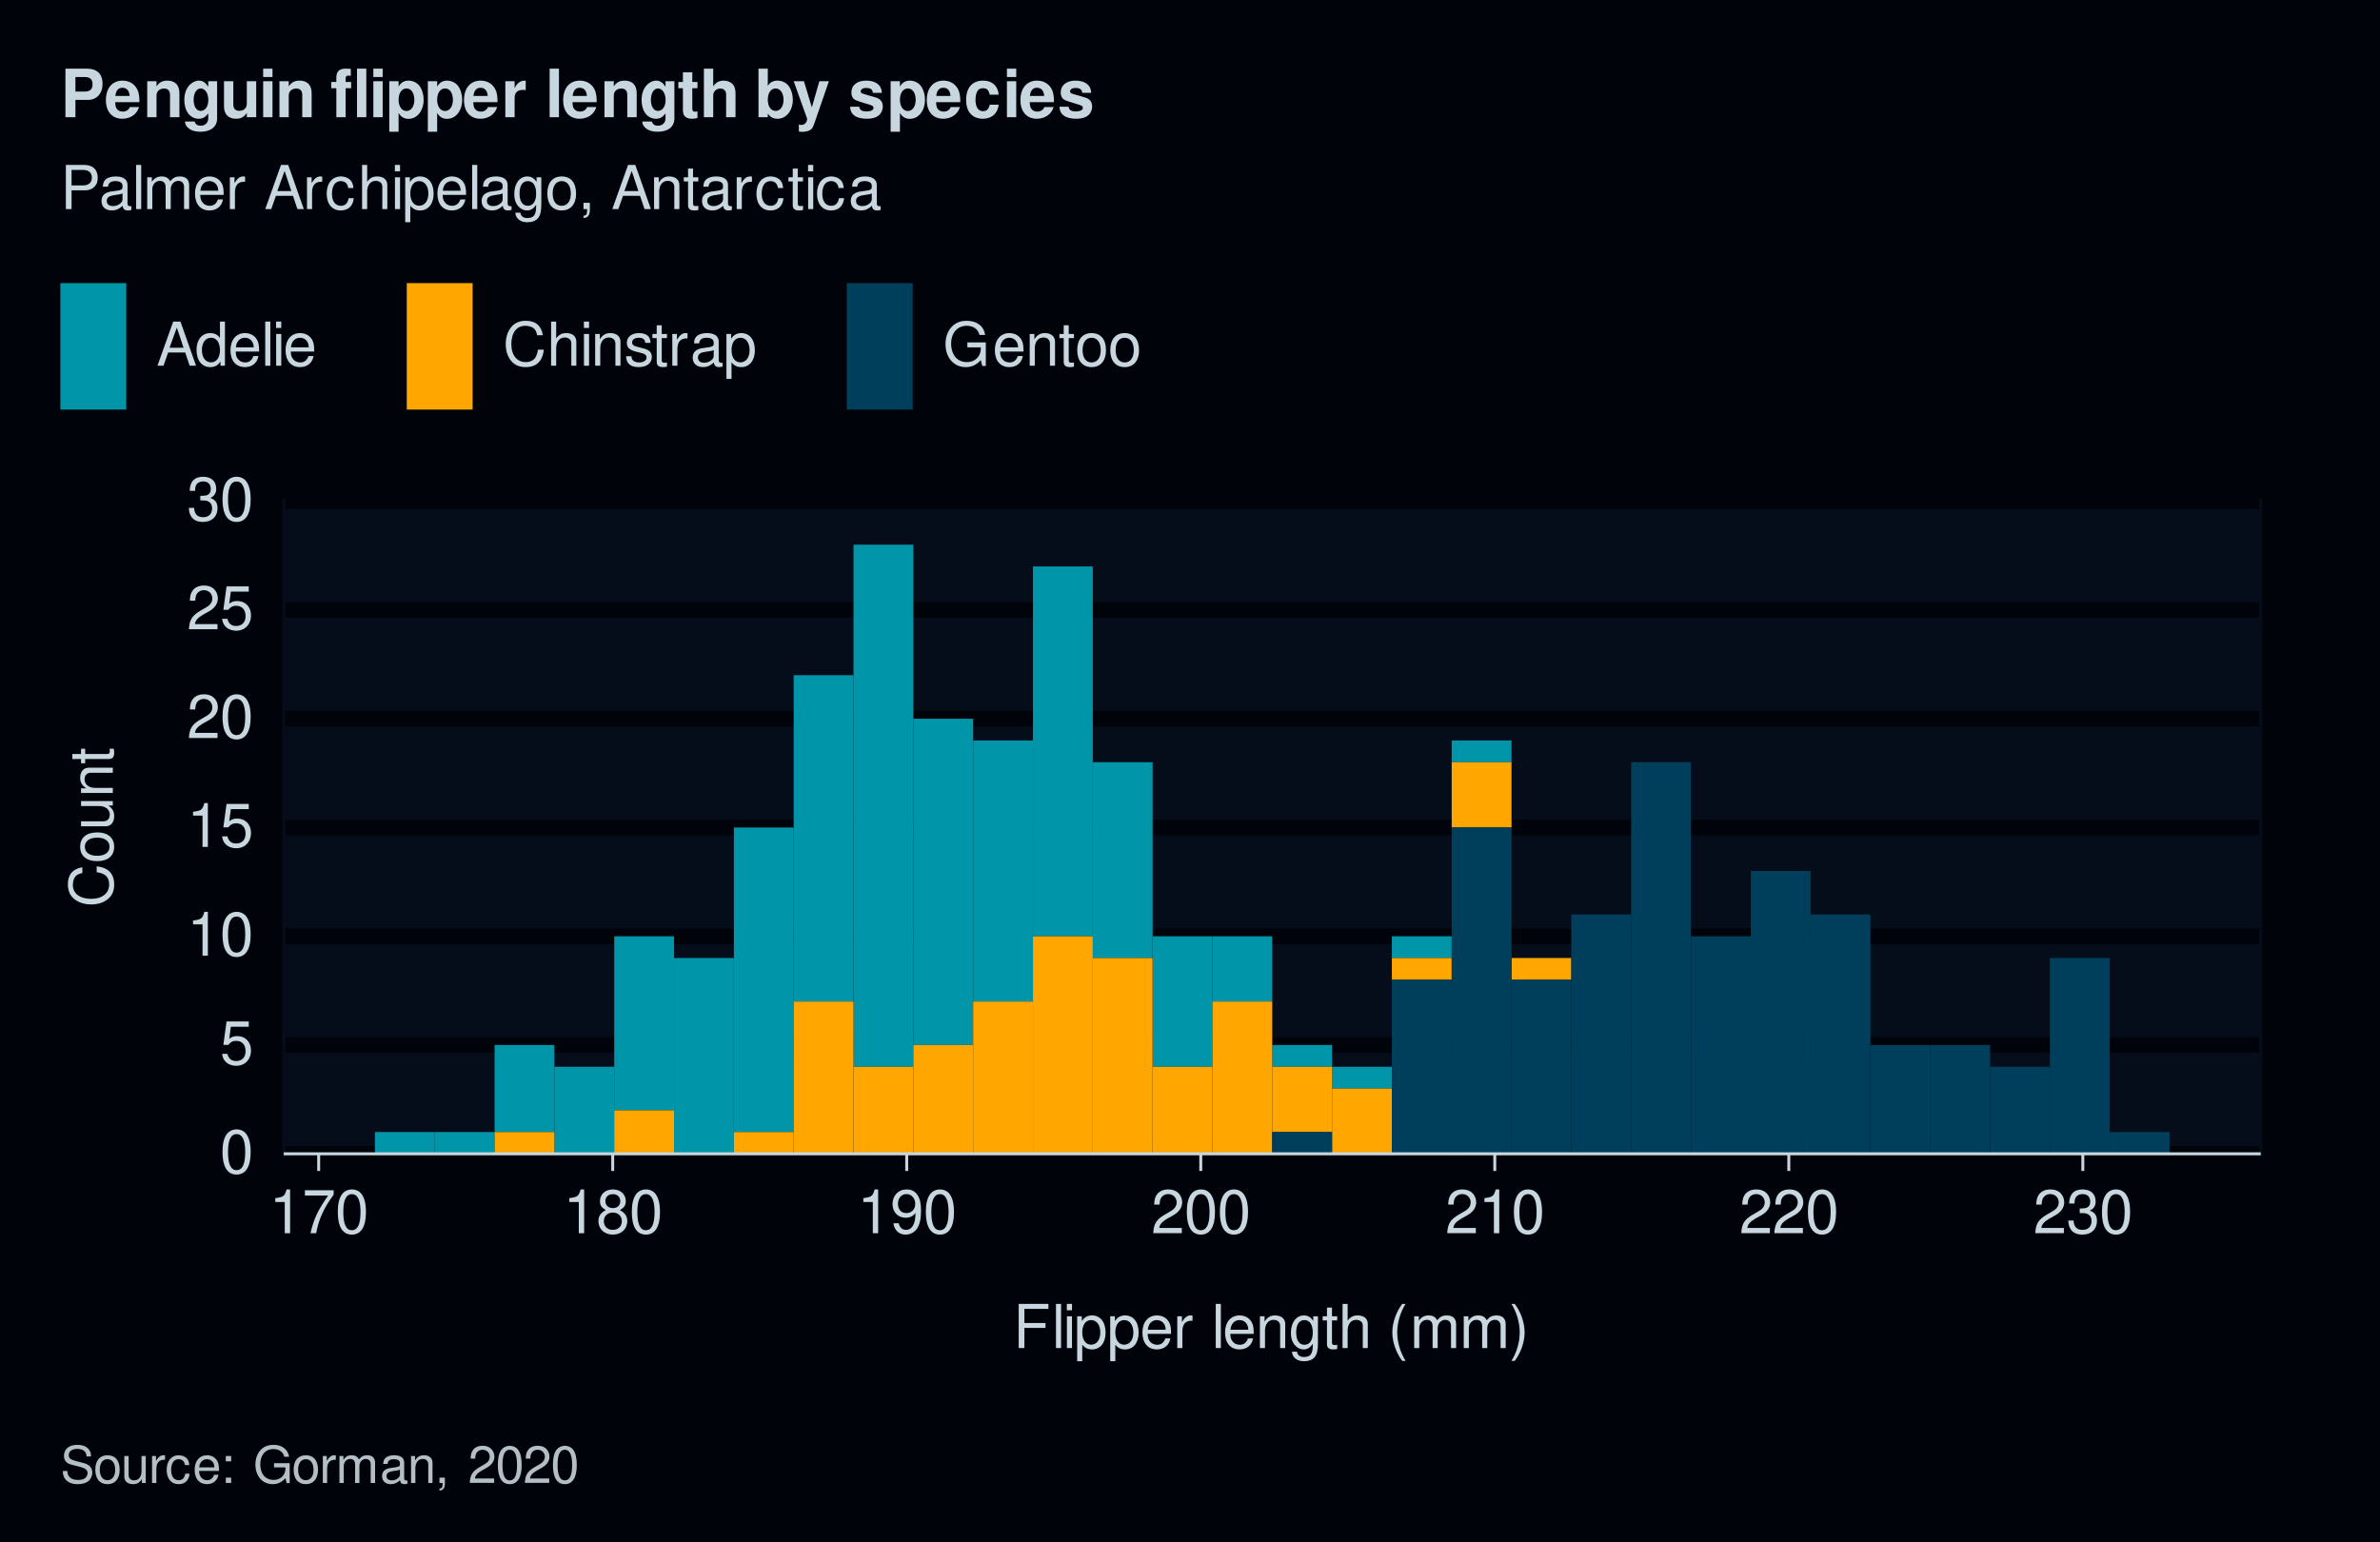 <?xml version="1.0" encoding="UTF-8"?>
<svg xmlns="http://www.w3.org/2000/svg" xmlns:xlink="http://www.w3.org/1999/xlink" width="432" height="280" viewBox="0 0 432 280">
<defs>
<g>
<g id="glyph-0-0">
<path d="M 3.031 -7.953 C 2.297 -7.953 1.641 -7.625 1.234 -7.078 C 0.719 -6.375 0.469 -5.328 0.469 -3.844 C 0.469 -1.172 1.359 0.25 3.031 0.25 C 4.672 0.25 5.578 -1.172 5.578 -3.781 C 5.578 -5.328 5.328 -6.359 4.812 -7.078 C 4.406 -7.641 3.766 -7.953 3.031 -7.953 Z M 3.031 -7.094 C 4.062 -7.094 4.594 -6.031 4.594 -3.875 C 4.594 -1.609 4.078 -0.547 3 -0.547 C 1.984 -0.547 1.469 -1.656 1.469 -3.844 C 1.469 -6.031 1.984 -7.094 3.031 -7.094 Z M 3.031 -7.094 "/>
</g>
<g id="glyph-0-1">
<path d="M 5.234 -7.797 L 1.203 -7.797 L 0.625 -3.547 L 1.516 -3.547 C 1.969 -4.094 2.344 -4.281 2.953 -4.281 C 4 -4.281 4.656 -3.562 4.656 -2.406 C 4.656 -1.281 4 -0.609 2.953 -0.609 C 2.094 -0.609 1.578 -1.031 1.359 -1.906 L 0.391 -1.906 C 0.516 -1.281 0.625 -0.969 0.859 -0.688 C 1.297 -0.094 2.094 0.25 2.969 0.25 C 4.547 0.25 5.641 -0.891 5.641 -2.547 C 5.641 -4.078 4.625 -5.141 3.125 -5.141 C 2.578 -5.141 2.141 -5 1.688 -4.656 L 1.984 -6.844 L 5.234 -6.844 Z M 5.234 -7.797 "/>
</g>
<g id="glyph-0-2">
<path d="M 2.844 -5.672 L 2.844 0 L 3.812 0 L 3.812 -7.953 L 3.172 -7.953 C 2.844 -6.734 2.625 -6.562 1.125 -6.375 L 1.125 -5.672 Z M 2.844 -5.672 "/>
</g>
<g id="glyph-0-3">
<path d="M 5.562 -0.953 L 1.469 -0.953 C 1.562 -1.609 1.906 -2.031 2.875 -2.625 L 3.969 -3.234 C 5.062 -3.844 5.625 -4.656 5.625 -5.625 C 5.625 -6.297 5.359 -6.906 4.891 -7.344 C 4.438 -7.75 3.859 -7.953 3.125 -7.953 C 2.141 -7.953 1.391 -7.594 0.969 -6.922 C 0.688 -6.5 0.578 -6 0.547 -5.203 L 1.516 -5.203 C 1.547 -5.734 1.609 -6.062 1.75 -6.328 C 2 -6.812 2.516 -7.109 3.094 -7.109 C 3.969 -7.109 4.625 -6.469 4.625 -5.609 C 4.625 -4.969 4.266 -4.422 3.578 -4.031 L 2.562 -3.438 C 0.938 -2.5 0.469 -1.75 0.375 -0.016 L 5.562 -0.016 Z M 5.562 -0.953 "/>
</g>
<g id="glyph-0-4">
<path d="M 2.438 -3.656 L 2.953 -3.656 C 4.016 -3.656 4.578 -3.172 4.578 -2.219 C 4.578 -1.203 3.969 -0.609 2.969 -0.609 C 1.906 -0.609 1.391 -1.141 1.312 -2.312 L 0.359 -2.312 C 0.391 -1.672 0.5 -1.25 0.688 -0.906 C 1.094 -0.125 1.859 0.25 2.922 0.25 C 4.531 0.25 5.562 -0.719 5.562 -2.219 C 5.562 -3.234 5.188 -3.781 4.25 -4.109 C 4.969 -4.406 5.328 -4.969 5.328 -5.766 C 5.328 -7.125 4.438 -7.953 2.953 -7.953 C 1.391 -7.953 0.547 -7.078 0.516 -5.391 L 1.484 -5.391 C 1.5 -5.875 1.547 -6.156 1.656 -6.391 C 1.875 -6.844 2.359 -7.109 2.969 -7.109 C 3.828 -7.109 4.344 -6.594 4.344 -5.734 C 4.344 -5.172 4.141 -4.828 3.719 -4.641 C 3.453 -4.531 3.109 -4.484 2.438 -4.484 Z M 2.438 -3.656 "/>
</g>
<g id="glyph-0-5">
<path d="M 5.719 -7.797 L 0.5 -7.797 L 0.5 -6.844 L 4.719 -6.844 C 2.859 -4.188 2.094 -2.562 1.516 0 L 2.547 0 C 2.984 -2.5 3.953 -4.641 5.719 -6.984 Z M 5.719 -7.797 "/>
</g>
<g id="glyph-0-6">
<path d="M 4.297 -4.188 C 5.109 -4.688 5.375 -5.078 5.375 -5.828 C 5.375 -7.078 4.406 -7.953 3.031 -7.953 C 1.656 -7.953 0.688 -7.078 0.688 -5.844 C 0.688 -5.078 0.938 -4.703 1.734 -4.188 C 0.844 -3.734 0.406 -3.094 0.406 -2.219 C 0.406 -0.766 1.469 0.25 3.031 0.25 C 4.562 0.25 5.641 -0.766 5.641 -2.219 C 5.641 -3.094 5.203 -3.734 4.297 -4.188 Z M 3.031 -7.094 C 3.844 -7.094 4.375 -6.594 4.375 -5.812 C 4.375 -5.062 3.844 -4.562 3.031 -4.562 C 2.203 -4.562 1.672 -5.062 1.672 -5.828 C 1.672 -6.594 2.203 -7.094 3.031 -7.094 Z M 3.031 -3.75 C 4 -3.75 4.656 -3.109 4.656 -2.188 C 4.656 -1.234 4 -0.609 3 -0.609 C 2.062 -0.609 1.391 -1.25 1.391 -2.172 C 1.391 -3.125 2.047 -3.75 3.031 -3.75 Z M 3.031 -3.75 "/>
</g>
<g id="glyph-0-7">
<path d="M 0.578 -1.812 C 0.766 -0.516 1.609 0.25 2.797 0.25 C 3.656 0.25 4.438 -0.172 4.891 -0.875 C 5.375 -1.656 5.594 -2.625 5.594 -4.062 C 5.594 -5.406 5.406 -6.266 4.938 -6.969 C 4.516 -7.609 3.828 -7.953 2.969 -7.953 C 1.484 -7.953 0.422 -6.844 0.422 -5.297 C 0.422 -3.844 1.406 -2.812 2.812 -2.812 C 3.547 -2.812 4.109 -3.062 4.594 -3.672 C 4.594 -1.688 3.969 -0.609 2.859 -0.609 C 2.172 -0.609 1.703 -1.047 1.547 -1.812 Z M 2.953 -7.109 C 3.859 -7.109 4.547 -6.344 4.547 -5.328 C 4.547 -4.344 3.891 -3.656 2.922 -3.656 C 1.984 -3.656 1.406 -4.328 1.406 -5.375 C 1.406 -6.375 2.062 -7.109 2.953 -7.109 Z M 2.953 -7.109 "/>
</g>
<g id="glyph-0-8">
<path d="M 2.016 -3.656 L 5.844 -3.656 L 5.844 -4.547 L 2.016 -4.547 L 2.016 -7.109 L 6.375 -7.109 L 6.375 -8.016 L 0.984 -8.016 L 0.984 0 L 2.016 0 Z M 2.016 -3.656 "/>
</g>
<g id="glyph-0-9">
<path d="M 1.672 -8.016 L 0.75 -8.016 L 0.75 0 L 1.672 0 Z M 1.672 -8.016 "/>
</g>
<g id="glyph-0-10">
<path d="M 1.656 -5.766 L 0.734 -5.766 L 0.734 0 L 1.656 0 Z M 1.656 -8.016 L 0.719 -8.016 L 0.719 -6.859 L 1.656 -6.859 Z M 1.656 -8.016 "/>
</g>
<g id="glyph-0-11">
<path d="M 0.594 2.391 L 1.516 2.391 L 1.516 -0.609 C 2 -0.016 2.547 0.25 3.281 0.25 C 4.781 0.25 5.75 -0.953 5.75 -2.781 C 5.75 -4.719 4.812 -5.922 3.281 -5.922 C 2.5 -5.922 1.875 -5.578 1.438 -4.891 L 1.438 -5.766 L 0.594 -5.766 Z M 3.125 -5.078 C 4.141 -5.078 4.797 -4.188 4.797 -2.812 C 4.797 -1.5 4.125 -0.609 3.125 -0.609 C 2.141 -0.609 1.516 -1.484 1.516 -2.844 C 1.516 -4.188 2.141 -5.078 3.125 -5.078 Z M 3.125 -5.078 "/>
</g>
<g id="glyph-0-12">
<path d="M 5.641 -2.578 C 5.641 -3.453 5.578 -3.984 5.406 -4.406 C 5.031 -5.359 4.156 -5.922 3.078 -5.922 C 1.469 -5.922 0.438 -4.703 0.438 -2.812 C 0.438 -0.906 1.438 0.25 3.062 0.25 C 4.375 0.25 5.297 -0.5 5.516 -1.75 L 4.594 -1.75 C 4.344 -0.984 3.828 -0.594 3.094 -0.594 C 2.516 -0.594 2.016 -0.859 1.703 -1.344 C 1.484 -1.672 1.406 -2 1.391 -2.578 Z M 1.422 -3.328 C 1.5 -4.391 2.141 -5.078 3.062 -5.078 C 4 -5.078 4.656 -4.359 4.656 -3.328 Z M 1.422 -3.328 "/>
</g>
<g id="glyph-0-13">
<path d="M 0.766 -5.766 L 0.766 0 L 1.688 0 L 1.688 -2.984 C 1.688 -4.375 2.266 -5 3.531 -4.969 L 3.531 -5.891 C 3.375 -5.922 3.281 -5.922 3.172 -5.922 C 2.578 -5.922 2.141 -5.578 1.609 -4.719 L 1.609 -5.766 Z M 0.766 -5.766 "/>
</g>
<g id="glyph-0-14">
</g>
<g id="glyph-0-15">
<path d="M 0.766 -5.766 L 0.766 0 L 1.688 0 L 1.688 -3.172 C 1.688 -4.359 2.312 -5.125 3.25 -5.125 C 3.984 -5.125 4.438 -4.688 4.438 -4 L 4.438 0 L 5.359 0 L 5.359 -4.359 C 5.359 -5.312 4.641 -5.922 3.531 -5.922 C 2.672 -5.922 2.125 -5.594 1.609 -4.797 L 1.609 -5.766 Z M 0.766 -5.766 "/>
</g>
<g id="glyph-0-16">
<path d="M 4.438 -5.766 L 4.438 -4.922 C 3.984 -5.625 3.469 -5.922 2.75 -5.922 C 1.359 -5.922 0.391 -4.625 0.391 -2.781 C 0.391 -1.812 0.609 -1.109 1.109 -0.531 C 1.547 -0.016 2.094 0.25 2.688 0.25 C 3.375 0.25 3.875 -0.062 4.359 -0.781 L 4.359 -0.484 C 4.359 1.062 3.922 1.625 2.781 1.625 C 2 1.625 1.594 1.312 1.5 0.656 L 0.578 0.656 C 0.656 1.734 1.5 2.391 2.766 2.391 C 3.609 2.391 4.312 2.125 4.688 1.656 C 5.125 1.125 5.297 0.406 5.297 -0.953 L 5.297 -5.766 Z M 2.844 -5.078 C 3.812 -5.078 4.359 -4.266 4.359 -2.812 C 4.359 -1.406 3.797 -0.594 2.844 -0.594 C 1.891 -0.594 1.344 -1.422 1.344 -2.844 C 1.344 -4.25 1.891 -5.078 2.844 -5.078 Z M 2.844 -5.078 "/>
</g>
<g id="glyph-0-17">
<path d="M 2.797 -5.766 L 1.844 -5.766 L 1.844 -7.344 L 0.938 -7.344 L 0.938 -5.766 L 0.156 -5.766 L 0.156 -5.016 L 0.938 -5.016 L 0.938 -0.656 C 0.938 -0.062 1.328 0.25 2.047 0.25 C 2.281 0.25 2.484 0.234 2.797 0.172 L 2.797 -0.594 C 2.656 -0.562 2.547 -0.547 2.359 -0.547 C 1.953 -0.547 1.844 -0.656 1.844 -1.062 L 1.844 -5.016 L 2.797 -5.016 Z M 2.797 -5.766 "/>
</g>
<g id="glyph-0-18">
<path d="M 0.766 -8.016 L 0.766 0 L 1.688 0 L 1.688 -3.172 C 1.688 -4.359 2.297 -5.125 3.25 -5.125 C 3.547 -5.125 3.844 -5.031 4.062 -4.875 C 4.328 -4.672 4.438 -4.406 4.438 -4 L 4.438 0 L 5.344 0 L 5.344 -4.359 C 5.344 -5.328 4.656 -5.922 3.531 -5.922 C 2.719 -5.922 2.219 -5.672 1.688 -4.969 L 1.688 -8.016 Z M 0.766 -8.016 "/>
</g>
<g id="glyph-0-19">
<path d="M 2.594 -8.016 C 1.5 -6.578 0.797 -4.578 0.797 -2.844 C 0.797 -1.109 1.5 0.891 2.594 2.328 L 3.203 2.328 C 2.234 0.766 1.688 -1.094 1.688 -2.844 C 1.688 -4.594 2.234 -6.453 3.203 -8.016 Z M 2.594 -8.016 "/>
</g>
<g id="glyph-0-20">
<path d="M 0.766 -5.766 L 0.766 0 L 1.688 0 L 1.688 -3.625 C 1.688 -4.453 2.297 -5.125 3.047 -5.125 C 3.734 -5.125 4.109 -4.703 4.109 -3.969 L 4.109 0 L 5.031 0 L 5.031 -3.625 C 5.031 -4.453 5.641 -5.125 6.391 -5.125 C 7.062 -5.125 7.453 -4.703 7.453 -3.969 L 7.453 0 L 8.375 0 L 8.375 -4.328 C 8.375 -5.359 7.781 -5.922 6.703 -5.922 C 5.938 -5.922 5.484 -5.703 4.938 -5.047 C 4.594 -5.672 4.141 -5.922 3.391 -5.922 C 2.625 -5.922 2.094 -5.641 1.609 -4.953 L 1.609 -5.766 Z M 0.766 -5.766 "/>
</g>
<g id="glyph-0-21">
<path d="M 1.016 2.328 C 2.125 0.891 2.812 -1.109 2.812 -2.844 C 2.812 -4.578 2.125 -6.578 1.016 -8.016 L 0.422 -8.016 C 1.391 -6.453 1.922 -4.594 1.922 -2.844 C 1.922 -1.094 1.391 0.766 0.422 2.328 Z M 1.016 2.328 "/>
</g>
<g id="glyph-0-22">
<path d="M 5.219 -2.406 L 6.031 0 L 7.188 0 L 4.359 -8.016 L 3.047 -8.016 L 0.188 0 L 1.281 0 L 2.125 -2.406 Z M 4.922 -3.266 L 2.375 -3.266 L 3.703 -6.922 Z M 4.922 -3.266 "/>
</g>
<g id="glyph-0-23">
<path d="M 5.438 -8.016 L 4.531 -8.016 L 4.531 -5.031 C 4.141 -5.625 3.531 -5.922 2.766 -5.922 C 1.266 -5.922 0.281 -4.734 0.281 -2.891 C 0.281 -0.953 1.234 0.25 2.797 0.25 C 3.594 0.25 4.141 -0.047 4.625 -0.766 L 4.625 0 L 5.438 0 Z M 2.922 -5.078 C 3.906 -5.078 4.531 -4.203 4.531 -2.812 C 4.531 -1.484 3.891 -0.609 2.922 -0.609 C 1.906 -0.609 1.25 -1.5 1.25 -2.844 C 1.25 -4.188 1.906 -5.078 2.922 -5.078 Z M 2.922 -5.078 "/>
</g>
<g id="glyph-0-24">
<path d="M 7.281 -5.531 C 6.969 -7.297 5.953 -8.156 4.188 -8.156 C 3.109 -8.156 2.25 -7.812 1.656 -7.156 C 0.922 -6.359 0.531 -5.219 0.531 -3.922 C 0.531 -2.594 0.938 -1.469 1.688 -0.688 C 2.312 -0.047 3.109 0.25 4.141 0.25 C 6.109 0.25 7.203 -0.797 7.453 -2.922 L 6.391 -2.922 C 6.297 -2.375 6.188 -2 6.031 -1.688 C 5.703 -1.016 5.016 -0.656 4.156 -0.656 C 2.562 -0.656 1.547 -1.922 1.547 -3.922 C 1.547 -5.984 2.516 -7.25 4.062 -7.25 C 4.719 -7.25 5.328 -7.062 5.656 -6.75 C 5.953 -6.469 6.109 -6.141 6.234 -5.531 Z M 7.281 -5.531 "/>
</g>
<g id="glyph-0-25">
<path d="M 4.812 -4.156 C 4.812 -5.297 4.062 -5.922 2.734 -5.922 C 1.391 -5.922 0.516 -5.234 0.516 -4.172 C 0.516 -3.266 0.984 -2.844 2.344 -2.516 L 3.203 -2.297 C 3.844 -2.141 4.094 -1.906 4.094 -1.5 C 4.094 -0.953 3.547 -0.594 2.75 -0.594 C 2.25 -0.594 1.844 -0.734 1.609 -0.984 C 1.469 -1.141 1.391 -1.312 1.344 -1.719 L 0.375 -1.719 C 0.422 -0.391 1.172 0.25 2.672 0.25 C 4.125 0.25 5.047 -0.469 5.047 -1.578 C 5.047 -2.438 4.562 -2.906 3.422 -3.172 L 2.547 -3.391 C 1.797 -3.562 1.469 -3.812 1.469 -4.219 C 1.469 -4.75 1.953 -5.078 2.688 -5.078 C 3.438 -5.078 3.828 -4.766 3.844 -4.156 Z M 4.812 -4.156 "/>
</g>
<g id="glyph-0-26">
<path d="M 5.891 -0.531 C 5.781 -0.516 5.734 -0.516 5.688 -0.516 C 5.375 -0.516 5.188 -0.688 5.188 -0.969 L 5.188 -4.359 C 5.188 -5.375 4.438 -5.922 3.031 -5.922 C 2.172 -5.922 1.5 -5.688 1.109 -5.266 C 0.844 -4.969 0.734 -4.625 0.719 -4.062 L 1.641 -4.062 C 1.719 -4.766 2.141 -5.078 2.984 -5.078 C 3.828 -5.078 4.281 -4.781 4.281 -4.219 L 4.281 -3.984 C 4.266 -3.594 4.062 -3.438 3.328 -3.344 C 2.031 -3.172 1.828 -3.141 1.469 -2.984 C 0.797 -2.703 0.469 -2.203 0.469 -1.453 C 0.469 -0.406 1.188 0.25 2.359 0.25 C 3.078 0.25 3.656 0 4.312 -0.594 C 4.375 0 4.656 0.25 5.266 0.25 C 5.453 0.25 5.578 0.234 5.891 0.156 Z M 4.281 -1.812 C 4.281 -1.5 4.188 -1.312 3.922 -1.062 C 3.547 -0.719 3.094 -0.547 2.547 -0.547 C 1.844 -0.547 1.422 -0.891 1.422 -1.469 C 1.422 -2.078 1.812 -2.391 2.812 -2.531 C 3.781 -2.656 3.969 -2.703 4.281 -2.844 Z M 4.281 -1.812 "/>
</g>
<g id="glyph-0-27">
<path d="M 7.797 -4.234 L 4.453 -4.234 L 4.453 -3.328 L 6.891 -3.328 L 6.891 -3.109 C 6.891 -1.688 5.844 -0.656 4.375 -0.656 C 3.562 -0.656 2.828 -0.953 2.359 -1.469 C 1.828 -2.031 1.5 -2.984 1.5 -3.984 C 1.5 -5.953 2.625 -7.25 4.328 -7.25 C 5.547 -7.25 6.422 -6.625 6.641 -5.594 L 7.688 -5.594 C 7.406 -7.219 6.172 -8.156 4.328 -8.156 C 3.359 -8.156 2.562 -7.891 1.938 -7.375 C 1 -6.609 0.484 -5.375 0.484 -3.922 C 0.484 -1.469 1.984 0.25 4.156 0.25 C 5.25 0.25 6.109 -0.156 6.891 -1.016 L 7.156 0.047 L 7.797 0.047 Z M 7.797 -4.234 "/>
</g>
<g id="glyph-0-28">
<path d="M 2.984 -5.922 C 1.359 -5.922 0.391 -4.781 0.391 -2.844 C 0.391 -0.891 1.359 0.25 3 0.25 C 4.625 0.25 5.609 -0.906 5.609 -2.797 C 5.609 -4.797 4.656 -5.922 2.984 -5.922 Z M 3 -5.078 C 4.031 -5.078 4.656 -4.234 4.656 -2.812 C 4.656 -1.438 4.016 -0.594 3 -0.594 C 1.984 -0.594 1.359 -1.438 1.359 -2.844 C 1.359 -4.234 1.984 -5.078 3 -5.078 Z M 3 -5.078 "/>
</g>
<g id="glyph-0-29">
<path d="M 2.031 -3.406 L 4.547 -3.406 C 5.172 -3.406 5.672 -3.594 6.094 -3.969 C 6.578 -4.406 6.781 -4.922 6.781 -5.672 C 6.781 -7.172 5.891 -8.016 4.312 -8.016 L 1 -8.016 L 1 0 L 2.031 0 Z M 2.031 -4.297 L 2.031 -7.109 L 4.156 -7.109 C 5.141 -7.109 5.719 -6.594 5.719 -5.703 C 5.719 -4.828 5.141 -4.297 4.156 -4.297 Z M 2.031 -4.297 "/>
</g>
<g id="glyph-0-30">
<path d="M 5.188 -3.828 C 5.141 -4.391 5.016 -4.75 4.797 -5.078 C 4.406 -5.609 3.703 -5.922 2.906 -5.922 C 1.344 -5.922 0.344 -4.703 0.344 -2.781 C 0.344 -0.922 1.328 0.25 2.891 0.25 C 4.266 0.25 5.141 -0.578 5.25 -1.984 L 4.328 -1.984 C 4.172 -1.062 3.703 -0.594 2.922 -0.594 C 1.906 -0.594 1.297 -1.422 1.297 -2.781 C 1.297 -4.219 1.891 -5.078 2.891 -5.078 C 3.656 -5.078 4.141 -4.625 4.25 -3.828 Z M 5.188 -3.828 "/>
</g>
<g id="glyph-0-31">
<path d="M 0.953 -1.141 L 0.953 0 L 1.609 0 L 1.609 0.203 C 1.609 0.953 1.469 1.172 0.953 1.203 L 0.953 1.609 C 1.688 1.641 2.109 1.109 2.109 0.172 L 2.109 -1.141 Z M 0.953 -1.141 "/>
</g>
<g id="glyph-1-0">
<path d="M -5.531 -7.281 C -7.297 -6.969 -8.156 -5.953 -8.156 -4.188 C -8.156 -3.109 -7.812 -2.25 -7.156 -1.656 C -6.359 -0.922 -5.219 -0.531 -3.922 -0.531 C -2.594 -0.531 -1.469 -0.938 -0.688 -1.688 C -0.047 -2.312 0.25 -3.109 0.25 -4.141 C 0.25 -6.109 -0.797 -7.203 -2.922 -7.453 L -2.922 -6.391 C -2.375 -6.297 -2 -6.188 -1.688 -6.031 C -1.016 -5.703 -0.656 -5.016 -0.656 -4.156 C -0.656 -2.562 -1.922 -1.547 -3.922 -1.547 C -5.984 -1.547 -7.25 -2.516 -7.25 -4.062 C -7.25 -4.719 -7.062 -5.328 -6.75 -5.656 C -6.469 -5.953 -6.141 -6.109 -5.531 -6.234 Z M -5.531 -7.281 "/>
</g>
<g id="glyph-1-1">
<path d="M -5.922 -2.984 C -5.922 -1.359 -4.781 -0.391 -2.844 -0.391 C -0.891 -0.391 0.25 -1.359 0.25 -3 C 0.25 -4.625 -0.906 -5.609 -2.797 -5.609 C -4.797 -5.609 -5.922 -4.656 -5.922 -2.984 Z M -5.078 -3 C -5.078 -4.031 -4.234 -4.656 -2.812 -4.656 C -1.438 -4.656 -0.594 -4.016 -0.594 -3 C -0.594 -1.984 -1.438 -1.359 -2.844 -1.359 C -4.234 -1.359 -5.078 -1.984 -5.078 -3 Z M -5.078 -3 "/>
</g>
<g id="glyph-1-2">
<path d="M 0 -5.297 L -5.766 -5.297 L -5.766 -4.391 L -2.5 -4.391 C -1.312 -4.391 -0.547 -3.766 -0.547 -2.812 C -0.547 -2.094 -0.984 -1.625 -1.688 -1.625 L -5.766 -1.625 L -5.766 -0.719 L -1.312 -0.719 C -0.359 -0.719 0.25 -1.438 0.25 -2.547 C 0.25 -3.406 -0.047 -3.938 -0.797 -4.484 L 0 -4.484 Z M 0 -5.297 "/>
</g>
<g id="glyph-1-3">
<path d="M -5.766 -0.766 L 0 -0.766 L 0 -1.688 L -3.172 -1.688 C -4.359 -1.688 -5.125 -2.312 -5.125 -3.25 C -5.125 -3.984 -4.688 -4.438 -4 -4.438 L 0 -4.438 L 0 -5.359 L -4.359 -5.359 C -5.312 -5.359 -5.922 -4.641 -5.922 -3.531 C -5.922 -2.672 -5.594 -2.125 -4.797 -1.609 L -5.766 -1.609 Z M -5.766 -0.766 "/>
</g>
<g id="glyph-1-4">
<path d="M -5.766 -2.797 L -5.766 -1.844 L -7.344 -1.844 L -7.344 -0.938 L -5.766 -0.938 L -5.766 -0.156 L -5.016 -0.156 L -5.016 -0.938 L -0.656 -0.938 C -0.062 -0.938 0.25 -1.328 0.25 -2.047 C 0.25 -2.281 0.234 -2.484 0.172 -2.797 L -0.594 -2.797 C -0.562 -2.656 -0.547 -2.547 -0.547 -2.359 C -0.547 -1.953 -0.656 -1.844 -1.062 -1.844 L -5.016 -1.844 L -5.016 -2.797 Z M -5.766 -2.797 "/>
</g>
<g id="glyph-2-0">
<path d="M 2.734 -3.141 L 5 -3.141 C 6.609 -3.141 7.656 -4.297 7.656 -6.078 C 7.656 -7.844 6.656 -8.812 4.812 -8.812 L 0.922 -8.812 L 0.922 0 L 2.734 0 Z M 2.734 -4.656 L 2.734 -7.297 L 4.422 -7.297 C 5.391 -7.297 5.844 -6.875 5.844 -5.984 C 5.844 -5.078 5.391 -4.656 4.422 -4.656 Z M 2.734 -4.656 "/>
</g>
<g id="glyph-2-1">
<path d="M 6.344 -2.734 C 6.344 -2.875 6.344 -2.938 6.344 -3.031 C 6.344 -3.672 6.25 -4.281 6.094 -4.734 C 5.656 -5.922 4.609 -6.641 3.297 -6.641 C 1.422 -6.641 0.266 -5.281 0.266 -3.094 C 0.266 -1 1.406 0.281 3.25 0.281 C 4.719 0.281 5.906 -0.547 6.281 -1.844 L 4.609 -1.844 C 4.406 -1.312 3.938 -1.016 3.312 -1.016 C 2.828 -1.016 2.438 -1.219 2.203 -1.578 C 2.047 -1.828 1.984 -2.109 1.953 -2.734 Z M 1.984 -3.859 C 2.094 -4.859 2.516 -5.344 3.266 -5.344 C 4.047 -5.344 4.5 -4.828 4.578 -3.859 Z M 1.984 -3.859 "/>
</g>
<g id="glyph-2-2">
<path d="M 0.766 -6.531 L 0.766 0 L 2.453 0 L 2.453 -3.922 C 2.453 -4.688 2.984 -5.203 3.828 -5.203 C 4.547 -5.203 4.906 -4.797 4.906 -4.031 L 4.906 0 L 6.609 0 L 6.609 -4.375 C 6.609 -5.828 5.812 -6.641 4.422 -6.641 C 3.531 -6.641 2.938 -6.328 2.453 -5.594 L 2.453 -6.531 Z M 0.766 -6.531 "/>
</g>
<g id="glyph-2-3">
<path d="M 4.844 -6.531 L 4.844 -5.531 C 4.359 -6.281 3.844 -6.641 3.156 -6.641 C 2.578 -6.641 1.938 -6.344 1.484 -5.875 C 0.828 -5.203 0.5 -4.25 0.5 -3.109 C 0.5 -1.094 1.562 0.281 3.125 0.281 C 3.828 0.281 4.25 0.047 4.844 -0.672 L 4.844 0.219 C 4.844 1 4.281 1.547 3.484 1.547 C 2.875 1.547 2.5 1.281 2.375 0.781 L 0.625 0.781 C 0.641 1.297 0.828 1.641 1.266 2 C 1.797 2.438 2.5 2.641 3.422 2.641 C 5.312 2.641 6.453 1.734 6.453 0.219 L 6.453 -6.531 Z M 3.469 -5.219 C 4.266 -5.219 4.859 -4.344 4.859 -3.125 C 4.859 -1.953 4.297 -1.141 3.453 -1.141 C 2.703 -1.141 2.188 -1.953 2.188 -3.125 C 2.188 -4.359 2.703 -5.219 3.469 -5.219 Z M 3.469 -5.219 "/>
</g>
<g id="glyph-2-4">
<path d="M 6.547 0 L 6.547 -6.531 L 4.844 -6.531 L 4.844 -2.438 C 4.844 -1.672 4.312 -1.156 3.484 -1.156 C 2.75 -1.156 2.391 -1.547 2.391 -2.328 L 2.391 -6.531 L 0.703 -6.531 L 0.703 -1.984 C 0.703 -0.531 1.484 0.281 2.891 0.281 C 3.766 0.281 4.359 -0.031 4.844 -0.781 L 4.844 0 Z M 6.547 0 "/>
</g>
<g id="glyph-2-5">
<path d="M 2.5 -6.531 L 0.812 -6.531 L 0.812 0 L 2.5 0 Z M 2.5 -8.812 L 0.812 -8.812 L 0.812 -7.297 L 2.5 -7.297 Z M 2.5 -8.812 "/>
</g>
<g id="glyph-2-6">
</g>
<g id="glyph-2-7">
<path d="M 3.781 -6.391 L 2.781 -6.391 L 2.781 -7.031 C 2.781 -7.375 2.922 -7.547 3.234 -7.547 C 3.391 -7.547 3.562 -7.531 3.719 -7.516 L 3.719 -8.781 C 3.359 -8.797 3.016 -8.812 2.75 -8.812 C 1.625 -8.812 1.094 -8.281 1.094 -7.188 L 1.094 -6.391 L 0.172 -6.391 L 0.172 -5.266 L 1.094 -5.266 L 1.094 0 L 2.781 0 L 2.781 -5.266 L 3.781 -5.266 Z M 6.531 -8.812 L 4.844 -8.812 L 4.844 0 L 6.531 0 Z M 6.531 -8.812 "/>
</g>
<g id="glyph-2-8">
<path d="M 2.391 -6.531 L 0.703 -6.531 L 0.703 2.641 L 2.391 2.641 L 2.391 -0.781 C 2.812 -0.047 3.391 0.297 4.203 0.297 C 5.781 0.297 6.938 -1.188 6.938 -3.172 C 6.938 -4.094 6.672 -5 6.234 -5.609 C 5.812 -6.234 5 -6.641 4.203 -6.641 C 3.391 -6.641 2.812 -6.281 2.391 -5.562 Z M 3.828 -5.219 C 4.688 -5.219 5.25 -4.406 5.25 -3.141 C 5.25 -1.953 4.672 -1.125 3.828 -1.125 C 2.969 -1.125 2.391 -1.953 2.391 -3.172 C 2.391 -4.406 2.969 -5.219 3.828 -5.219 Z M 3.828 -5.219 "/>
</g>
<g id="glyph-2-9">
<path d="M 0.766 -6.531 L 0.766 0 L 2.453 0 L 2.453 -3.469 C 2.453 -4.469 2.953 -4.953 3.938 -4.953 C 4.125 -4.953 4.25 -4.953 4.469 -4.906 L 4.469 -6.625 C 4.375 -6.641 4.344 -6.641 4.266 -6.641 C 3.5 -6.641 2.828 -6.125 2.453 -5.25 L 2.453 -6.531 Z M 0.766 -6.531 "/>
</g>
<g id="glyph-2-10">
<path d="M 2.5 -8.812 L 0.812 -8.812 L 0.812 0 L 2.5 0 Z M 2.5 -8.812 "/>
</g>
<g id="glyph-2-11">
<path d="M 3.641 -6.391 L 2.703 -6.391 L 2.703 -8.156 L 1 -8.156 L 1 -6.391 L 0.172 -6.391 L 0.172 -5.266 L 1 -5.266 L 1 -1.25 C 1 -0.234 1.547 0.281 2.656 0.281 C 3.047 0.281 3.328 0.234 3.641 0.141 L 3.641 -1.047 C 3.469 -1.016 3.391 -1 3.25 -1 C 2.812 -1 2.703 -1.141 2.703 -1.719 L 2.703 -5.266 L 3.641 -5.266 Z M 3.641 -6.391 "/>
</g>
<g id="glyph-2-12">
<path d="M 0.812 -8.812 L 0.812 0 L 2.5 0 L 2.5 -3.922 C 2.5 -4.672 3.047 -5.203 3.812 -5.203 C 4.188 -5.203 4.469 -5.062 4.656 -4.797 C 4.812 -4.578 4.844 -4.406 4.844 -3.984 L 4.844 0 L 6.547 0 L 6.547 -4.375 C 6.547 -5.188 6.328 -5.766 5.875 -6.141 C 5.5 -6.453 4.953 -6.641 4.422 -6.641 C 3.578 -6.641 2.969 -6.312 2.5 -5.594 L 2.5 -8.812 Z M 0.812 -8.812 "/>
</g>
<g id="glyph-2-13">
<path d="M 0.719 -8.812 L 0.719 0 L 2.406 0 L 2.406 -0.672 C 2.812 -0.031 3.391 0.281 4.203 0.281 C 5.766 0.281 6.953 -1.203 6.953 -3.188 C 6.953 -4.062 6.688 -4.953 6.25 -5.594 C 5.812 -6.234 5 -6.641 4.203 -6.641 C 3.391 -6.641 2.812 -6.344 2.406 -5.688 L 2.406 -8.812 Z M 3.828 -5.219 C 4.672 -5.219 5.266 -4.375 5.266 -3.172 C 5.266 -1.969 4.688 -1.141 3.828 -1.141 C 2.969 -1.141 2.406 -1.953 2.406 -3.203 C 2.406 -4.406 2.984 -5.219 3.828 -5.219 Z M 3.828 -5.219 "/>
</g>
<g id="glyph-2-14">
<path d="M 4.766 -6.531 L 3.406 -1.781 L 1.969 -6.531 L 0.109 -6.531 L 2.547 0.266 C 2.547 0.938 2.109 1.406 1.484 1.406 C 1.359 1.406 1.25 1.375 1.047 1.328 L 1.047 2.594 C 1.297 2.641 1.438 2.656 1.641 2.656 C 2.078 2.656 2.562 2.562 2.859 2.438 C 3.344 2.25 3.547 1.984 3.828 1.203 L 6.5 -6.531 Z M 4.766 -6.531 "/>
</g>
<g id="glyph-2-15">
<path d="M 6.109 -4.422 C 6.078 -5.812 5.016 -6.641 3.266 -6.641 C 1.609 -6.641 0.578 -5.812 0.578 -4.469 C 0.578 -4.031 0.719 -3.656 0.938 -3.391 C 1.172 -3.172 1.375 -3.062 2 -2.859 L 4.031 -2.219 C 4.453 -2.094 4.594 -1.953 4.594 -1.688 C 4.594 -1.297 4.125 -1.047 3.344 -1.047 C 2.891 -1.047 2.547 -1.125 2.328 -1.281 C 2.156 -1.422 2.078 -1.547 2 -1.906 L 0.344 -1.906 C 0.406 -0.453 1.453 0.281 3.438 0.281 C 4.344 0.281 5.031 0.078 5.516 -0.297 C 6 -0.688 6.281 -1.297 6.281 -1.938 C 6.281 -2.781 5.859 -3.328 5 -3.578 L 2.859 -4.203 C 2.391 -4.344 2.281 -4.438 2.281 -4.703 C 2.281 -5.062 2.656 -5.312 3.25 -5.312 C 4.062 -5.312 4.469 -5.016 4.469 -4.422 Z M 6.109 -4.422 "/>
</g>
<g id="glyph-2-16">
<path d="M 6.312 -4.094 C 6.188 -5.688 5.141 -6.641 3.5 -6.641 C 1.531 -6.641 0.406 -5.359 0.406 -3.125 C 0.406 -0.984 1.531 0.281 3.469 0.281 C 5.062 0.281 6.156 -0.703 6.312 -2.266 L 4.688 -2.266 C 4.484 -1.422 4.141 -1.094 3.469 -1.094 C 2.609 -1.094 2.109 -1.844 2.109 -3.125 C 2.109 -3.766 2.219 -4.328 2.438 -4.719 C 2.625 -5.078 3 -5.266 3.484 -5.266 C 4.172 -5.266 4.5 -4.953 4.688 -4.094 Z M 6.312 -4.094 "/>
</g>
<g id="glyph-3-0">
<path d="M 5.562 -4.812 C 5.562 -5.281 5.547 -5.406 5.391 -5.734 C 5.016 -6.516 4.219 -6.922 3.078 -6.922 C 1.578 -6.922 0.656 -6.156 0.656 -4.922 C 0.656 -4.094 1.094 -3.562 1.984 -3.328 L 3.688 -2.891 C 4.547 -2.656 4.938 -2.312 4.938 -1.781 C 4.938 -1.422 4.734 -1.047 4.453 -0.844 C 4.172 -0.641 3.75 -0.547 3.203 -0.547 C 2.453 -0.547 1.953 -0.734 1.625 -1.125 C 1.375 -1.422 1.266 -1.75 1.266 -2.172 L 0.453 -2.172 C 0.453 -1.547 0.578 -1.125 0.844 -0.75 C 1.312 -0.109 2.109 0.219 3.141 0.219 C 3.953 0.219 4.609 0.031 5.062 -0.312 C 5.516 -0.672 5.797 -1.281 5.797 -1.875 C 5.797 -2.703 5.281 -3.328 4.359 -3.578 L 2.641 -4.031 C 1.828 -4.266 1.516 -4.516 1.516 -5.047 C 1.516 -5.734 2.125 -6.188 3.047 -6.188 C 4.125 -6.188 4.734 -5.703 4.75 -4.812 Z M 5.562 -4.812 "/>
</g>
<g id="glyph-3-1">
<path d="M 2.547 -5.031 C 1.156 -5.031 0.344 -4.062 0.344 -2.406 C 0.344 -0.75 1.156 0.219 2.547 0.219 C 3.938 0.219 4.766 -0.766 4.766 -2.375 C 4.766 -4.078 3.969 -5.031 2.547 -5.031 Z M 2.547 -4.312 C 3.422 -4.312 3.953 -3.594 3.953 -2.375 C 3.953 -1.219 3.406 -0.5 2.547 -0.5 C 1.688 -0.5 1.156 -1.219 1.156 -2.406 C 1.156 -3.594 1.688 -4.312 2.547 -4.312 Z M 2.547 -4.312 "/>
</g>
<g id="glyph-3-2">
<path d="M 4.5 0 L 4.5 -4.891 L 3.734 -4.891 L 3.734 -2.125 C 3.734 -1.125 3.203 -0.469 2.391 -0.469 C 1.781 -0.469 1.391 -0.844 1.391 -1.422 L 1.391 -4.891 L 0.609 -4.891 L 0.609 -1.125 C 0.609 -0.312 1.219 0.219 2.172 0.219 C 2.891 0.219 3.344 -0.031 3.797 -0.688 L 3.797 0 Z M 4.5 0 "/>
</g>
<g id="glyph-3-3">
<path d="M 0.641 -4.891 L 0.641 0 L 1.422 0 L 1.422 -2.547 C 1.438 -3.719 1.922 -4.234 3 -4.219 L 3 -5.016 C 2.875 -5.031 2.797 -5.031 2.703 -5.031 C 2.203 -5.031 1.812 -4.734 1.359 -4.016 L 1.359 -4.891 Z M 0.641 -4.891 "/>
</g>
<g id="glyph-3-4">
<path d="M 4.406 -3.25 C 4.359 -3.734 4.266 -4.031 4.078 -4.312 C 3.734 -4.766 3.156 -5.031 2.469 -5.031 C 1.141 -5.031 0.297 -3.984 0.297 -2.359 C 0.297 -0.781 1.125 0.219 2.453 0.219 C 3.625 0.219 4.359 -0.484 4.453 -1.688 L 3.672 -1.688 C 3.547 -0.891 3.141 -0.5 2.469 -0.5 C 1.609 -0.5 1.109 -1.203 1.109 -2.359 C 1.109 -3.594 1.609 -4.312 2.453 -4.312 C 3.109 -4.312 3.516 -3.938 3.609 -3.25 Z M 4.406 -3.25 "/>
</g>
<g id="glyph-3-5">
<path d="M 4.797 -2.188 C 4.797 -2.938 4.734 -3.375 4.594 -3.75 C 4.281 -4.547 3.531 -5.031 2.609 -5.031 C 1.25 -5.031 0.375 -4 0.375 -2.375 C 0.375 -0.766 1.219 0.219 2.594 0.219 C 3.719 0.219 4.5 -0.422 4.688 -1.484 L 3.906 -1.484 C 3.688 -0.844 3.25 -0.5 2.625 -0.5 C 2.125 -0.5 1.703 -0.734 1.453 -1.141 C 1.266 -1.422 1.203 -1.703 1.188 -2.188 Z M 1.203 -2.828 C 1.266 -3.734 1.828 -4.312 2.609 -4.312 C 3.406 -4.312 3.953 -3.703 3.953 -2.828 Z M 1.203 -2.828 "/>
</g>
<g id="glyph-3-6">
<path d="M 2 -0.969 L 1.031 -0.969 L 1.031 0 L 2 0 Z M 2 -4.891 L 1.031 -4.891 L 1.031 -3.922 L 2 -3.922 Z M 2 -4.891 "/>
</g>
<g id="glyph-3-7">
</g>
<g id="glyph-3-8">
<path d="M 6.625 -3.594 L 3.781 -3.594 L 3.781 -2.828 L 5.859 -2.828 L 5.859 -2.641 C 5.859 -1.422 4.969 -0.547 3.719 -0.547 C 3.031 -0.547 2.406 -0.797 2 -1.25 C 1.547 -1.734 1.281 -2.547 1.281 -3.375 C 1.281 -5.062 2.234 -6.156 3.672 -6.156 C 4.703 -6.156 5.453 -5.625 5.641 -4.75 L 6.531 -4.75 C 6.281 -6.125 5.234 -6.922 3.688 -6.922 C 2.844 -6.922 2.172 -6.703 1.641 -6.266 C 0.844 -5.609 0.406 -4.562 0.406 -3.328 C 0.406 -1.25 1.688 0.219 3.531 0.219 C 4.453 0.219 5.188 -0.125 5.859 -0.875 L 6.078 0.031 L 6.625 0.031 Z M 6.625 -3.594 "/>
</g>
<g id="glyph-3-9">
<path d="M 0.656 -4.891 L 0.656 0 L 1.438 0 L 1.438 -3.078 C 1.438 -3.781 1.953 -4.359 2.594 -4.359 C 3.172 -4.359 3.5 -4 3.5 -3.375 L 3.5 0 L 4.281 0 L 4.281 -3.078 C 4.281 -3.781 4.797 -4.359 5.422 -4.359 C 6 -4.359 6.328 -3.984 6.328 -3.375 L 6.328 0 L 7.125 0 L 7.125 -3.672 C 7.125 -4.547 6.609 -5.031 5.703 -5.031 C 5.047 -5.031 4.656 -4.844 4.203 -4.281 C 3.906 -4.812 3.516 -5.031 2.875 -5.031 C 2.219 -5.031 1.781 -4.797 1.375 -4.203 L 1.375 -4.891 Z M 0.656 -4.891 "/>
</g>
<g id="glyph-3-10">
<path d="M 5 -0.453 C 4.922 -0.438 4.875 -0.438 4.828 -0.438 C 4.562 -0.438 4.406 -0.578 4.406 -0.828 L 4.406 -3.703 C 4.406 -4.562 3.781 -5.031 2.562 -5.031 C 1.844 -5.031 1.281 -4.828 0.938 -4.469 C 0.719 -4.219 0.625 -3.938 0.609 -3.453 L 1.391 -3.453 C 1.453 -4.047 1.812 -4.312 2.547 -4.312 C 3.25 -4.312 3.641 -4.062 3.641 -3.594 L 3.641 -3.375 C 3.625 -3.047 3.453 -2.922 2.828 -2.844 C 1.719 -2.703 1.547 -2.656 1.25 -2.547 C 0.688 -2.297 0.391 -1.875 0.391 -1.234 C 0.391 -0.344 1.016 0.219 2 0.219 C 2.609 0.219 3.109 0 3.656 -0.5 C 3.719 0 3.969 0.219 4.469 0.219 C 4.641 0.219 4.734 0.203 5 0.125 Z M 3.641 -1.547 C 3.641 -1.281 3.562 -1.125 3.328 -0.906 C 3.016 -0.609 2.625 -0.469 2.172 -0.469 C 1.562 -0.469 1.203 -0.75 1.203 -1.25 C 1.203 -1.766 1.547 -2.031 2.375 -2.156 C 3.219 -2.266 3.375 -2.297 3.641 -2.422 Z M 3.641 -1.547 "/>
</g>
<g id="glyph-3-11">
<path d="M 0.656 -4.891 L 0.656 0 L 1.438 0 L 1.438 -2.703 C 1.438 -3.703 1.969 -4.359 2.766 -4.359 C 3.375 -4.359 3.781 -3.984 3.781 -3.391 L 3.781 0 L 4.547 0 L 4.547 -3.703 C 4.547 -4.516 3.938 -5.031 3 -5.031 C 2.266 -5.031 1.797 -4.75 1.375 -4.078 L 1.375 -4.891 Z M 0.656 -4.891 "/>
</g>
<g id="glyph-3-12">
<path d="M 0.812 -0.969 L 0.812 0 L 1.375 0 L 1.375 0.172 C 1.375 0.812 1.25 1 0.812 1.016 L 0.812 1.375 C 1.422 1.391 1.797 0.938 1.797 0.156 L 1.797 -0.969 Z M 0.812 -0.969 "/>
</g>
<g id="glyph-3-13">
<path d="M 4.734 -0.812 L 1.25 -0.812 C 1.328 -1.375 1.625 -1.734 2.438 -2.219 L 3.375 -2.75 C 4.297 -3.266 4.781 -3.953 4.781 -4.781 C 4.781 -5.344 4.547 -5.875 4.156 -6.234 C 3.766 -6.594 3.281 -6.75 2.656 -6.75 C 1.812 -6.75 1.188 -6.453 0.828 -5.875 C 0.594 -5.516 0.484 -5.109 0.469 -4.422 L 1.297 -4.422 C 1.312 -4.875 1.375 -5.156 1.484 -5.375 C 1.703 -5.781 2.125 -6.031 2.625 -6.031 C 3.375 -6.031 3.938 -5.5 3.938 -4.766 C 3.938 -4.219 3.625 -3.75 3.031 -3.422 L 2.172 -2.922 C 0.797 -2.125 0.391 -1.484 0.312 -0.016 L 4.734 -0.016 Z M 4.734 -0.812 "/>
</g>
<g id="glyph-3-14">
<path d="M 2.562 -6.75 C 1.953 -6.75 1.391 -6.469 1.047 -6.016 C 0.609 -5.422 0.406 -4.516 0.406 -3.266 C 0.406 -0.984 1.156 0.219 2.562 0.219 C 3.969 0.219 4.734 -0.984 4.734 -3.219 C 4.734 -4.516 4.531 -5.406 4.094 -6.016 C 3.75 -6.484 3.203 -6.75 2.562 -6.75 Z M 2.562 -6.031 C 3.453 -6.031 3.891 -5.125 3.891 -3.281 C 3.891 -1.359 3.469 -0.469 2.547 -0.469 C 1.688 -0.469 1.25 -1.406 1.25 -3.266 C 1.25 -5.125 1.688 -6.031 2.562 -6.031 Z M 2.562 -6.031 "/>
</g>
</g>
</defs>
<rect x="-43.2" y="-28" width="518.4" height="336" fill="rgb(0%, 1.569%, 3.922%)" fill-opacity="1"/>
<path fill="none" stroke-width="1.067" stroke-linecap="round" stroke-linejoin="round" stroke="rgb(0%, 1.569%, 3.922%)" stroke-opacity="1" stroke-miterlimit="10" d="M 0 280 L 432 280 L 432 0 L 0 0 Z M 0 280 "/>
<path fill-rule="nonzero" fill="rgb(1.961%, 5.098%, 10.588%)" fill-opacity="1" stroke-width="1.067" stroke-linecap="round" stroke-linejoin="round" stroke="rgb(1.961%, 5.098%, 10.588%)" stroke-opacity="1" stroke-miterlimit="10" d="M 51.77 209.461 L 410.082 209.461 L 410.082 90.984 L 51.77 90.984 Z M 51.77 209.461 "/>
<path fill="none" stroke-width="2.838" stroke-linecap="butt" stroke-linejoin="round" stroke="rgb(0%, 1.569%, 3.922%)" stroke-opacity="1" stroke-miterlimit="10" d="M 51.77 209.461 L 410.082 209.461 "/>
<path fill="none" stroke-width="2.838" stroke-linecap="butt" stroke-linejoin="round" stroke="rgb(0%, 1.569%, 3.922%)" stroke-opacity="1" stroke-miterlimit="10" d="M 51.77 189.715 L 410.082 189.715 "/>
<path fill="none" stroke-width="2.838" stroke-linecap="butt" stroke-linejoin="round" stroke="rgb(0%, 1.569%, 3.922%)" stroke-opacity="1" stroke-miterlimit="10" d="M 51.77 169.969 L 410.082 169.969 "/>
<path fill="none" stroke-width="2.838" stroke-linecap="butt" stroke-linejoin="round" stroke="rgb(0%, 1.569%, 3.922%)" stroke-opacity="1" stroke-miterlimit="10" d="M 51.77 150.223 L 410.082 150.223 "/>
<path fill="none" stroke-width="2.838" stroke-linecap="butt" stroke-linejoin="round" stroke="rgb(0%, 1.569%, 3.922%)" stroke-opacity="1" stroke-miterlimit="10" d="M 51.77 130.477 L 410.082 130.477 "/>
<path fill="none" stroke-width="2.838" stroke-linecap="butt" stroke-linejoin="round" stroke="rgb(0%, 1.569%, 3.922%)" stroke-opacity="1" stroke-miterlimit="10" d="M 51.77 110.73 L 410.082 110.73 "/>
<path fill="none" stroke-width="2.838" stroke-linecap="butt" stroke-linejoin="round" stroke="rgb(0%, 1.569%, 3.922%)" stroke-opacity="1" stroke-miterlimit="10" d="M 51.77 90.984 L 410.082 90.984 "/>
<path fill-rule="nonzero" fill="rgb(0%, 58.431%, 65.882%)" fill-opacity="1" stroke-width="0.007" stroke-linecap="butt" stroke-linejoin="miter" stroke="rgb(0%, 58.431%, 65.882%)" stroke-opacity="1" stroke-miterlimit="10" d="M 68.059 209.461 L 78.918 209.461 L 78.918 205.512 L 68.059 205.512 Z M 68.059 209.461 "/>
<path fill-rule="nonzero" fill="rgb(0%, 58.431%, 65.882%)" fill-opacity="1" stroke-width="0.007" stroke-linecap="butt" stroke-linejoin="miter" stroke="rgb(0%, 58.431%, 65.882%)" stroke-opacity="1" stroke-miterlimit="10" d="M 78.914 209.461 L 89.773 209.461 L 89.773 205.512 L 78.914 205.512 Z M 78.914 209.461 "/>
<path fill-rule="nonzero" fill="rgb(0%, 58.431%, 65.882%)" fill-opacity="1" stroke-width="0.007" stroke-linecap="butt" stroke-linejoin="miter" stroke="rgb(0%, 58.431%, 65.882%)" stroke-opacity="1" stroke-miterlimit="10" d="M 89.773 205.512 L 100.633 205.512 L 100.633 189.715 L 89.773 189.715 Z M 89.773 205.512 "/>
<path fill-rule="nonzero" fill="rgb(0%, 58.431%, 65.882%)" fill-opacity="1" stroke-width="0.007" stroke-linecap="butt" stroke-linejoin="miter" stroke="rgb(0%, 58.431%, 65.882%)" stroke-opacity="1" stroke-miterlimit="10" d="M 100.633 209.461 L 111.492 209.461 L 111.492 193.664 L 100.633 193.664 Z M 100.633 209.461 "/>
<path fill-rule="nonzero" fill="rgb(0%, 58.431%, 65.882%)" fill-opacity="1" stroke-width="0.007" stroke-linecap="butt" stroke-linejoin="miter" stroke="rgb(0%, 58.431%, 65.882%)" stroke-opacity="1" stroke-miterlimit="10" d="M 111.488 201.562 L 122.348 201.562 L 122.348 169.969 L 111.488 169.969 Z M 111.488 201.562 "/>
<path fill-rule="nonzero" fill="rgb(0%, 58.431%, 65.882%)" fill-opacity="1" stroke-width="0.007" stroke-linecap="butt" stroke-linejoin="miter" stroke="rgb(0%, 58.431%, 65.882%)" stroke-opacity="1" stroke-miterlimit="10" d="M 122.348 209.461 L 133.207 209.461 L 133.207 173.918 L 122.348 173.918 Z M 122.348 209.461 "/>
<path fill-rule="nonzero" fill="rgb(0%, 58.431%, 65.882%)" fill-opacity="1" stroke-width="0.007" stroke-linecap="butt" stroke-linejoin="miter" stroke="rgb(0%, 58.431%, 65.882%)" stroke-opacity="1" stroke-miterlimit="10" d="M 133.207 205.512 L 144.066 205.512 L 144.066 150.223 L 133.207 150.223 Z M 133.207 205.512 "/>
<path fill-rule="nonzero" fill="rgb(0%, 58.431%, 65.882%)" fill-opacity="1" stroke-width="0.007" stroke-linecap="butt" stroke-linejoin="miter" stroke="rgb(0%, 58.431%, 65.882%)" stroke-opacity="1" stroke-miterlimit="10" d="M 144.062 181.816 L 154.922 181.816 L 154.922 122.578 L 144.062 122.578 Z M 144.062 181.816 "/>
<path fill-rule="nonzero" fill="rgb(0%, 58.431%, 65.882%)" fill-opacity="1" stroke-width="0.007" stroke-linecap="butt" stroke-linejoin="miter" stroke="rgb(0%, 58.431%, 65.882%)" stroke-opacity="1" stroke-miterlimit="10" d="M 154.922 193.664 L 165.781 193.664 L 165.781 98.883 L 154.922 98.883 Z M 154.922 193.664 "/>
<path fill-rule="nonzero" fill="rgb(0%, 58.431%, 65.882%)" fill-opacity="1" stroke-width="0.007" stroke-linecap="butt" stroke-linejoin="miter" stroke="rgb(0%, 58.431%, 65.882%)" stroke-opacity="1" stroke-miterlimit="10" d="M 165.777 189.715 L 176.637 189.715 L 176.637 130.477 L 165.777 130.477 Z M 165.777 189.715 "/>
<path fill-rule="nonzero" fill="rgb(0%, 58.431%, 65.882%)" fill-opacity="1" stroke-width="0.007" stroke-linecap="butt" stroke-linejoin="miter" stroke="rgb(0%, 58.431%, 65.882%)" stroke-opacity="1" stroke-miterlimit="10" d="M 176.637 181.816 L 187.496 181.816 L 187.496 134.426 L 176.637 134.426 Z M 176.637 181.816 "/>
<path fill-rule="nonzero" fill="rgb(0%, 58.431%, 65.882%)" fill-opacity="1" stroke-width="0.007" stroke-linecap="butt" stroke-linejoin="miter" stroke="rgb(0%, 58.431%, 65.882%)" stroke-opacity="1" stroke-miterlimit="10" d="M 187.496 169.969 L 198.355 169.969 L 198.355 102.832 L 187.496 102.832 Z M 187.496 169.969 "/>
<path fill-rule="nonzero" fill="rgb(0%, 58.431%, 65.882%)" fill-opacity="1" stroke-width="0.007" stroke-linecap="butt" stroke-linejoin="miter" stroke="rgb(0%, 58.431%, 65.882%)" stroke-opacity="1" stroke-miterlimit="10" d="M 198.352 173.918 L 209.211 173.918 L 209.211 138.375 L 198.352 138.375 Z M 198.352 173.918 "/>
<path fill-rule="nonzero" fill="rgb(0%, 58.431%, 65.882%)" fill-opacity="1" stroke-width="0.007" stroke-linecap="butt" stroke-linejoin="miter" stroke="rgb(0%, 58.431%, 65.882%)" stroke-opacity="1" stroke-miterlimit="10" d="M 209.211 193.664 L 220.07 193.664 L 220.07 169.969 L 209.211 169.969 Z M 209.211 193.664 "/>
<path fill-rule="nonzero" fill="rgb(0%, 58.431%, 65.882%)" fill-opacity="1" stroke-width="0.007" stroke-linecap="butt" stroke-linejoin="miter" stroke="rgb(0%, 58.431%, 65.882%)" stroke-opacity="1" stroke-miterlimit="10" d="M 220.07 181.816 L 230.93 181.816 L 230.93 169.969 L 220.07 169.969 Z M 220.07 181.816 "/>
<path fill-rule="nonzero" fill="rgb(0%, 58.431%, 65.882%)" fill-opacity="1" stroke-width="0.007" stroke-linecap="butt" stroke-linejoin="miter" stroke="rgb(0%, 58.431%, 65.882%)" stroke-opacity="1" stroke-miterlimit="10" d="M 230.926 193.664 L 241.785 193.664 L 241.785 189.715 L 230.926 189.715 Z M 230.926 193.664 "/>
<path fill-rule="nonzero" fill="rgb(0%, 58.431%, 65.882%)" fill-opacity="1" stroke-width="0.007" stroke-linecap="butt" stroke-linejoin="miter" stroke="rgb(0%, 58.431%, 65.882%)" stroke-opacity="1" stroke-miterlimit="10" d="M 241.785 197.613 L 252.645 197.613 L 252.645 193.664 L 241.785 193.664 Z M 241.785 197.613 "/>
<path fill-rule="nonzero" fill="rgb(0%, 58.431%, 65.882%)" fill-opacity="1" stroke-width="0.007" stroke-linecap="butt" stroke-linejoin="miter" stroke="rgb(0%, 58.431%, 65.882%)" stroke-opacity="1" stroke-miterlimit="10" d="M 252.641 173.918 L 263.5 173.918 L 263.5 169.969 L 252.641 169.969 Z M 252.641 173.918 "/>
<path fill-rule="nonzero" fill="rgb(0%, 58.431%, 65.882%)" fill-opacity="1" stroke-width="0.007" stroke-linecap="butt" stroke-linejoin="miter" stroke="rgb(0%, 58.431%, 65.882%)" stroke-opacity="1" stroke-miterlimit="10" d="M 263.5 138.375 L 274.359 138.375 L 274.359 134.426 L 263.5 134.426 Z M 263.5 138.375 "/>
<path fill="none" stroke-width="0.007" stroke-linecap="butt" stroke-linejoin="miter" stroke="rgb(0%, 58.431%, 65.882%)" stroke-opacity="1" stroke-miterlimit="10" d="M 274.359 173.918 L 285.219 173.918 Z M 274.359 173.918 "/>
<path fill="none" stroke-width="0.007" stroke-linecap="butt" stroke-linejoin="miter" stroke="rgb(0%, 58.431%, 65.882%)" stroke-opacity="1" stroke-miterlimit="10" d="M 285.215 166.02 L 296.074 166.02 Z M 285.215 166.02 "/>
<path fill="none" stroke-width="0.007" stroke-linecap="butt" stroke-linejoin="miter" stroke="rgb(0%, 58.431%, 65.882%)" stroke-opacity="1" stroke-miterlimit="10" d="M 296.074 138.375 L 306.934 138.375 Z M 296.074 138.375 "/>
<path fill="none" stroke-width="0.007" stroke-linecap="butt" stroke-linejoin="miter" stroke="rgb(0%, 58.431%, 65.882%)" stroke-opacity="1" stroke-miterlimit="10" d="M 306.934 169.969 L 317.793 169.969 Z M 306.934 169.969 "/>
<path fill="none" stroke-width="0.007" stroke-linecap="butt" stroke-linejoin="miter" stroke="rgb(0%, 58.431%, 65.882%)" stroke-opacity="1" stroke-miterlimit="10" d="M 317.789 158.121 L 328.648 158.121 Z M 317.789 158.121 "/>
<path fill="none" stroke-width="0.007" stroke-linecap="butt" stroke-linejoin="miter" stroke="rgb(0%, 58.431%, 65.882%)" stroke-opacity="1" stroke-miterlimit="10" d="M 328.648 166.02 L 339.508 166.02 Z M 328.648 166.02 "/>
<path fill="none" stroke-width="0.007" stroke-linecap="butt" stroke-linejoin="miter" stroke="rgb(0%, 58.431%, 65.882%)" stroke-opacity="1" stroke-miterlimit="10" d="M 339.504 189.715 L 350.363 189.715 Z M 339.504 189.715 "/>
<path fill="none" stroke-width="0.007" stroke-linecap="butt" stroke-linejoin="miter" stroke="rgb(0%, 58.431%, 65.882%)" stroke-opacity="1" stroke-miterlimit="10" d="M 350.363 189.715 L 361.223 189.715 Z M 350.363 189.715 "/>
<path fill="none" stroke-width="0.007" stroke-linecap="butt" stroke-linejoin="miter" stroke="rgb(0%, 58.431%, 65.882%)" stroke-opacity="1" stroke-miterlimit="10" d="M 361.223 193.664 L 372.082 193.664 Z M 361.223 193.664 "/>
<path fill="none" stroke-width="0.007" stroke-linecap="butt" stroke-linejoin="miter" stroke="rgb(0%, 58.431%, 65.882%)" stroke-opacity="1" stroke-miterlimit="10" d="M 372.078 173.918 L 382.938 173.918 Z M 372.078 173.918 "/>
<path fill="none" stroke-width="0.007" stroke-linecap="butt" stroke-linejoin="miter" stroke="rgb(0%, 58.431%, 65.882%)" stroke-opacity="1" stroke-miterlimit="10" d="M 382.938 205.512 L 393.797 205.512 Z M 382.938 205.512 "/>
<path fill="none" stroke-width="0.007" stroke-linecap="butt" stroke-linejoin="miter" stroke="rgb(100%, 65.098%, 0%)" stroke-opacity="1" stroke-miterlimit="10" d="M 68.059 209.461 L 78.918 209.461 Z M 68.059 209.461 "/>
<path fill="none" stroke-width="0.007" stroke-linecap="butt" stroke-linejoin="miter" stroke="rgb(100%, 65.098%, 0%)" stroke-opacity="1" stroke-miterlimit="10" d="M 78.914 209.461 L 89.773 209.461 Z M 78.914 209.461 "/>
<path fill-rule="nonzero" fill="rgb(100%, 65.098%, 0%)" fill-opacity="1" stroke-width="0.007" stroke-linecap="butt" stroke-linejoin="miter" stroke="rgb(100%, 65.098%, 0%)" stroke-opacity="1" stroke-miterlimit="10" d="M 89.773 209.461 L 100.633 209.461 L 100.633 205.512 L 89.773 205.512 Z M 89.773 209.461 "/>
<path fill="none" stroke-width="0.007" stroke-linecap="butt" stroke-linejoin="miter" stroke="rgb(100%, 65.098%, 0%)" stroke-opacity="1" stroke-miterlimit="10" d="M 100.633 209.461 L 111.492 209.461 Z M 100.633 209.461 "/>
<path fill-rule="nonzero" fill="rgb(100%, 65.098%, 0%)" fill-opacity="1" stroke-width="0.007" stroke-linecap="butt" stroke-linejoin="miter" stroke="rgb(100%, 65.098%, 0%)" stroke-opacity="1" stroke-miterlimit="10" d="M 111.488 209.461 L 122.348 209.461 L 122.348 201.562 L 111.488 201.562 Z M 111.488 209.461 "/>
<path fill="none" stroke-width="0.007" stroke-linecap="butt" stroke-linejoin="miter" stroke="rgb(100%, 65.098%, 0%)" stroke-opacity="1" stroke-miterlimit="10" d="M 122.348 209.461 L 133.207 209.461 Z M 122.348 209.461 "/>
<path fill-rule="nonzero" fill="rgb(100%, 65.098%, 0%)" fill-opacity="1" stroke-width="0.007" stroke-linecap="butt" stroke-linejoin="miter" stroke="rgb(100%, 65.098%, 0%)" stroke-opacity="1" stroke-miterlimit="10" d="M 133.207 209.461 L 144.066 209.461 L 144.066 205.512 L 133.207 205.512 Z M 133.207 209.461 "/>
<path fill-rule="nonzero" fill="rgb(100%, 65.098%, 0%)" fill-opacity="1" stroke-width="0.007" stroke-linecap="butt" stroke-linejoin="miter" stroke="rgb(100%, 65.098%, 0%)" stroke-opacity="1" stroke-miterlimit="10" d="M 144.062 209.461 L 154.922 209.461 L 154.922 181.816 L 144.062 181.816 Z M 144.062 209.461 "/>
<path fill-rule="nonzero" fill="rgb(100%, 65.098%, 0%)" fill-opacity="1" stroke-width="0.007" stroke-linecap="butt" stroke-linejoin="miter" stroke="rgb(100%, 65.098%, 0%)" stroke-opacity="1" stroke-miterlimit="10" d="M 154.922 209.461 L 165.781 209.461 L 165.781 193.664 L 154.922 193.664 Z M 154.922 209.461 "/>
<path fill-rule="nonzero" fill="rgb(100%, 65.098%, 0%)" fill-opacity="1" stroke-width="0.007" stroke-linecap="butt" stroke-linejoin="miter" stroke="rgb(100%, 65.098%, 0%)" stroke-opacity="1" stroke-miterlimit="10" d="M 165.777 209.461 L 176.637 209.461 L 176.637 189.715 L 165.777 189.715 Z M 165.777 209.461 "/>
<path fill-rule="nonzero" fill="rgb(100%, 65.098%, 0%)" fill-opacity="1" stroke-width="0.007" stroke-linecap="butt" stroke-linejoin="miter" stroke="rgb(100%, 65.098%, 0%)" stroke-opacity="1" stroke-miterlimit="10" d="M 176.637 209.461 L 187.496 209.461 L 187.496 181.816 L 176.637 181.816 Z M 176.637 209.461 "/>
<path fill-rule="nonzero" fill="rgb(100%, 65.098%, 0%)" fill-opacity="1" stroke-width="0.007" stroke-linecap="butt" stroke-linejoin="miter" stroke="rgb(100%, 65.098%, 0%)" stroke-opacity="1" stroke-miterlimit="10" d="M 187.496 209.461 L 198.355 209.461 L 198.355 169.969 L 187.496 169.969 Z M 187.496 209.461 "/>
<path fill-rule="nonzero" fill="rgb(100%, 65.098%, 0%)" fill-opacity="1" stroke-width="0.007" stroke-linecap="butt" stroke-linejoin="miter" stroke="rgb(100%, 65.098%, 0%)" stroke-opacity="1" stroke-miterlimit="10" d="M 198.352 209.461 L 209.211 209.461 L 209.211 173.918 L 198.352 173.918 Z M 198.352 209.461 "/>
<path fill-rule="nonzero" fill="rgb(100%, 65.098%, 0%)" fill-opacity="1" stroke-width="0.007" stroke-linecap="butt" stroke-linejoin="miter" stroke="rgb(100%, 65.098%, 0%)" stroke-opacity="1" stroke-miterlimit="10" d="M 209.211 209.461 L 220.07 209.461 L 220.07 193.664 L 209.211 193.664 Z M 209.211 209.461 "/>
<path fill-rule="nonzero" fill="rgb(100%, 65.098%, 0%)" fill-opacity="1" stroke-width="0.007" stroke-linecap="butt" stroke-linejoin="miter" stroke="rgb(100%, 65.098%, 0%)" stroke-opacity="1" stroke-miterlimit="10" d="M 220.07 209.461 L 230.93 209.461 L 230.93 181.816 L 220.07 181.816 Z M 220.07 209.461 "/>
<path fill-rule="nonzero" fill="rgb(100%, 65.098%, 0%)" fill-opacity="1" stroke-width="0.007" stroke-linecap="butt" stroke-linejoin="miter" stroke="rgb(100%, 65.098%, 0%)" stroke-opacity="1" stroke-miterlimit="10" d="M 230.926 205.512 L 241.785 205.512 L 241.785 193.664 L 230.926 193.664 Z M 230.926 205.512 "/>
<path fill-rule="nonzero" fill="rgb(100%, 65.098%, 0%)" fill-opacity="1" stroke-width="0.007" stroke-linecap="butt" stroke-linejoin="miter" stroke="rgb(100%, 65.098%, 0%)" stroke-opacity="1" stroke-miterlimit="10" d="M 241.785 209.461 L 252.645 209.461 L 252.645 197.613 L 241.785 197.613 Z M 241.785 209.461 "/>
<path fill-rule="nonzero" fill="rgb(100%, 65.098%, 0%)" fill-opacity="1" stroke-width="0.007" stroke-linecap="butt" stroke-linejoin="miter" stroke="rgb(100%, 65.098%, 0%)" stroke-opacity="1" stroke-miterlimit="10" d="M 252.641 177.867 L 263.5 177.867 L 263.5 173.918 L 252.641 173.918 Z M 252.641 177.867 "/>
<path fill-rule="nonzero" fill="rgb(100%, 65.098%, 0%)" fill-opacity="1" stroke-width="0.007" stroke-linecap="butt" stroke-linejoin="miter" stroke="rgb(100%, 65.098%, 0%)" stroke-opacity="1" stroke-miterlimit="10" d="M 263.5 150.223 L 274.359 150.223 L 274.359 138.375 L 263.5 138.375 Z M 263.5 150.223 "/>
<path fill-rule="nonzero" fill="rgb(100%, 65.098%, 0%)" fill-opacity="1" stroke-width="0.007" stroke-linecap="butt" stroke-linejoin="miter" stroke="rgb(100%, 65.098%, 0%)" stroke-opacity="1" stroke-miterlimit="10" d="M 274.359 177.867 L 285.219 177.867 L 285.219 173.918 L 274.359 173.918 Z M 274.359 177.867 "/>
<path fill="none" stroke-width="0.007" stroke-linecap="butt" stroke-linejoin="miter" stroke="rgb(100%, 65.098%, 0%)" stroke-opacity="1" stroke-miterlimit="10" d="M 285.215 166.02 L 296.074 166.02 Z M 285.215 166.02 "/>
<path fill="none" stroke-width="0.007" stroke-linecap="butt" stroke-linejoin="miter" stroke="rgb(100%, 65.098%, 0%)" stroke-opacity="1" stroke-miterlimit="10" d="M 296.074 138.375 L 306.934 138.375 Z M 296.074 138.375 "/>
<path fill="none" stroke-width="0.007" stroke-linecap="butt" stroke-linejoin="miter" stroke="rgb(100%, 65.098%, 0%)" stroke-opacity="1" stroke-miterlimit="10" d="M 306.934 169.969 L 317.793 169.969 Z M 306.934 169.969 "/>
<path fill="none" stroke-width="0.007" stroke-linecap="butt" stroke-linejoin="miter" stroke="rgb(100%, 65.098%, 0%)" stroke-opacity="1" stroke-miterlimit="10" d="M 317.789 158.121 L 328.648 158.121 Z M 317.789 158.121 "/>
<path fill="none" stroke-width="0.007" stroke-linecap="butt" stroke-linejoin="miter" stroke="rgb(100%, 65.098%, 0%)" stroke-opacity="1" stroke-miterlimit="10" d="M 328.648 166.02 L 339.508 166.02 Z M 328.648 166.02 "/>
<path fill="none" stroke-width="0.007" stroke-linecap="butt" stroke-linejoin="miter" stroke="rgb(100%, 65.098%, 0%)" stroke-opacity="1" stroke-miterlimit="10" d="M 339.504 189.715 L 350.363 189.715 Z M 339.504 189.715 "/>
<path fill="none" stroke-width="0.007" stroke-linecap="butt" stroke-linejoin="miter" stroke="rgb(100%, 65.098%, 0%)" stroke-opacity="1" stroke-miterlimit="10" d="M 350.363 189.715 L 361.223 189.715 Z M 350.363 189.715 "/>
<path fill="none" stroke-width="0.007" stroke-linecap="butt" stroke-linejoin="miter" stroke="rgb(100%, 65.098%, 0%)" stroke-opacity="1" stroke-miterlimit="10" d="M 361.223 193.664 L 372.082 193.664 Z M 361.223 193.664 "/>
<path fill="none" stroke-width="0.007" stroke-linecap="butt" stroke-linejoin="miter" stroke="rgb(100%, 65.098%, 0%)" stroke-opacity="1" stroke-miterlimit="10" d="M 372.078 173.918 L 382.938 173.918 Z M 372.078 173.918 "/>
<path fill="none" stroke-width="0.007" stroke-linecap="butt" stroke-linejoin="miter" stroke="rgb(100%, 65.098%, 0%)" stroke-opacity="1" stroke-miterlimit="10" d="M 382.938 205.512 L 393.797 205.512 Z M 382.938 205.512 "/>
<path fill="none" stroke-width="0.007" stroke-linecap="butt" stroke-linejoin="miter" stroke="rgb(0%, 24.706%, 36.078%)" stroke-opacity="1" stroke-miterlimit="10" d="M 68.059 209.461 L 78.918 209.461 Z M 68.059 209.461 "/>
<path fill="none" stroke-width="0.007" stroke-linecap="butt" stroke-linejoin="miter" stroke="rgb(0%, 24.706%, 36.078%)" stroke-opacity="1" stroke-miterlimit="10" d="M 78.914 209.461 L 89.773 209.461 Z M 78.914 209.461 "/>
<path fill="none" stroke-width="0.007" stroke-linecap="butt" stroke-linejoin="miter" stroke="rgb(0%, 24.706%, 36.078%)" stroke-opacity="1" stroke-miterlimit="10" d="M 89.773 209.461 L 100.633 209.461 Z M 89.773 209.461 "/>
<path fill="none" stroke-width="0.007" stroke-linecap="butt" stroke-linejoin="miter" stroke="rgb(0%, 24.706%, 36.078%)" stroke-opacity="1" stroke-miterlimit="10" d="M 100.633 209.461 L 111.492 209.461 Z M 100.633 209.461 "/>
<path fill="none" stroke-width="0.007" stroke-linecap="butt" stroke-linejoin="miter" stroke="rgb(0%, 24.706%, 36.078%)" stroke-opacity="1" stroke-miterlimit="10" d="M 111.488 209.461 L 122.348 209.461 Z M 111.488 209.461 "/>
<path fill="none" stroke-width="0.007" stroke-linecap="butt" stroke-linejoin="miter" stroke="rgb(0%, 24.706%, 36.078%)" stroke-opacity="1" stroke-miterlimit="10" d="M 122.348 209.461 L 133.207 209.461 Z M 122.348 209.461 "/>
<path fill="none" stroke-width="0.007" stroke-linecap="butt" stroke-linejoin="miter" stroke="rgb(0%, 24.706%, 36.078%)" stroke-opacity="1" stroke-miterlimit="10" d="M 133.207 209.461 L 144.066 209.461 Z M 133.207 209.461 "/>
<path fill="none" stroke-width="0.007" stroke-linecap="butt" stroke-linejoin="miter" stroke="rgb(0%, 24.706%, 36.078%)" stroke-opacity="1" stroke-miterlimit="10" d="M 144.062 209.461 L 154.922 209.461 Z M 144.062 209.461 "/>
<path fill="none" stroke-width="0.007" stroke-linecap="butt" stroke-linejoin="miter" stroke="rgb(0%, 24.706%, 36.078%)" stroke-opacity="1" stroke-miterlimit="10" d="M 154.922 209.461 L 165.781 209.461 Z M 154.922 209.461 "/>
<path fill="none" stroke-width="0.007" stroke-linecap="butt" stroke-linejoin="miter" stroke="rgb(0%, 24.706%, 36.078%)" stroke-opacity="1" stroke-miterlimit="10" d="M 165.777 209.461 L 176.637 209.461 Z M 165.777 209.461 "/>
<path fill="none" stroke-width="0.007" stroke-linecap="butt" stroke-linejoin="miter" stroke="rgb(0%, 24.706%, 36.078%)" stroke-opacity="1" stroke-miterlimit="10" d="M 176.637 209.461 L 187.496 209.461 Z M 176.637 209.461 "/>
<path fill="none" stroke-width="0.007" stroke-linecap="butt" stroke-linejoin="miter" stroke="rgb(0%, 24.706%, 36.078%)" stroke-opacity="1" stroke-miterlimit="10" d="M 187.496 209.461 L 198.355 209.461 Z M 187.496 209.461 "/>
<path fill="none" stroke-width="0.007" stroke-linecap="butt" stroke-linejoin="miter" stroke="rgb(0%, 24.706%, 36.078%)" stroke-opacity="1" stroke-miterlimit="10" d="M 198.352 209.461 L 209.211 209.461 Z M 198.352 209.461 "/>
<path fill="none" stroke-width="0.007" stroke-linecap="butt" stroke-linejoin="miter" stroke="rgb(0%, 24.706%, 36.078%)" stroke-opacity="1" stroke-miterlimit="10" d="M 209.211 209.461 L 220.07 209.461 Z M 209.211 209.461 "/>
<path fill="none" stroke-width="0.007" stroke-linecap="butt" stroke-linejoin="miter" stroke="rgb(0%, 24.706%, 36.078%)" stroke-opacity="1" stroke-miterlimit="10" d="M 220.07 209.461 L 230.93 209.461 Z M 220.07 209.461 "/>
<path fill-rule="nonzero" fill="rgb(0%, 24.706%, 36.078%)" fill-opacity="1" stroke-width="0.007" stroke-linecap="butt" stroke-linejoin="miter" stroke="rgb(0%, 24.706%, 36.078%)" stroke-opacity="1" stroke-miterlimit="10" d="M 230.926 209.461 L 241.785 209.461 L 241.785 205.512 L 230.926 205.512 Z M 230.926 209.461 "/>
<path fill="none" stroke-width="0.007" stroke-linecap="butt" stroke-linejoin="miter" stroke="rgb(0%, 24.706%, 36.078%)" stroke-opacity="1" stroke-miterlimit="10" d="M 241.785 209.461 L 252.645 209.461 Z M 241.785 209.461 "/>
<path fill-rule="nonzero" fill="rgb(0%, 24.706%, 36.078%)" fill-opacity="1" stroke-width="0.007" stroke-linecap="butt" stroke-linejoin="miter" stroke="rgb(0%, 24.706%, 36.078%)" stroke-opacity="1" stroke-miterlimit="10" d="M 252.641 209.461 L 263.5 209.461 L 263.5 177.867 L 252.641 177.867 Z M 252.641 209.461 "/>
<path fill-rule="nonzero" fill="rgb(0%, 24.706%, 36.078%)" fill-opacity="1" stroke-width="0.007" stroke-linecap="butt" stroke-linejoin="miter" stroke="rgb(0%, 24.706%, 36.078%)" stroke-opacity="1" stroke-miterlimit="10" d="M 263.5 209.461 L 274.359 209.461 L 274.359 150.223 L 263.5 150.223 Z M 263.5 209.461 "/>
<path fill-rule="nonzero" fill="rgb(0%, 24.706%, 36.078%)" fill-opacity="1" stroke-width="0.007" stroke-linecap="butt" stroke-linejoin="miter" stroke="rgb(0%, 24.706%, 36.078%)" stroke-opacity="1" stroke-miterlimit="10" d="M 274.359 209.461 L 285.219 209.461 L 285.219 177.867 L 274.359 177.867 Z M 274.359 209.461 "/>
<path fill-rule="nonzero" fill="rgb(0%, 24.706%, 36.078%)" fill-opacity="1" stroke-width="0.007" stroke-linecap="butt" stroke-linejoin="miter" stroke="rgb(0%, 24.706%, 36.078%)" stroke-opacity="1" stroke-miterlimit="10" d="M 285.215 209.461 L 296.074 209.461 L 296.074 166.02 L 285.215 166.02 Z M 285.215 209.461 "/>
<path fill-rule="nonzero" fill="rgb(0%, 24.706%, 36.078%)" fill-opacity="1" stroke-width="0.007" stroke-linecap="butt" stroke-linejoin="miter" stroke="rgb(0%, 24.706%, 36.078%)" stroke-opacity="1" stroke-miterlimit="10" d="M 296.074 209.461 L 306.934 209.461 L 306.934 138.375 L 296.074 138.375 Z M 296.074 209.461 "/>
<path fill-rule="nonzero" fill="rgb(0%, 24.706%, 36.078%)" fill-opacity="1" stroke-width="0.007" stroke-linecap="butt" stroke-linejoin="miter" stroke="rgb(0%, 24.706%, 36.078%)" stroke-opacity="1" stroke-miterlimit="10" d="M 306.934 209.461 L 317.793 209.461 L 317.793 169.969 L 306.934 169.969 Z M 306.934 209.461 "/>
<path fill-rule="nonzero" fill="rgb(0%, 24.706%, 36.078%)" fill-opacity="1" stroke-width="0.007" stroke-linecap="butt" stroke-linejoin="miter" stroke="rgb(0%, 24.706%, 36.078%)" stroke-opacity="1" stroke-miterlimit="10" d="M 317.789 209.461 L 328.648 209.461 L 328.648 158.121 L 317.789 158.121 Z M 317.789 209.461 "/>
<path fill-rule="nonzero" fill="rgb(0%, 24.706%, 36.078%)" fill-opacity="1" stroke-width="0.007" stroke-linecap="butt" stroke-linejoin="miter" stroke="rgb(0%, 24.706%, 36.078%)" stroke-opacity="1" stroke-miterlimit="10" d="M 328.648 209.461 L 339.508 209.461 L 339.508 166.02 L 328.648 166.02 Z M 328.648 209.461 "/>
<path fill-rule="nonzero" fill="rgb(0%, 24.706%, 36.078%)" fill-opacity="1" stroke-width="0.007" stroke-linecap="butt" stroke-linejoin="miter" stroke="rgb(0%, 24.706%, 36.078%)" stroke-opacity="1" stroke-miterlimit="10" d="M 339.504 209.461 L 350.363 209.461 L 350.363 189.715 L 339.504 189.715 Z M 339.504 209.461 "/>
<path fill-rule="nonzero" fill="rgb(0%, 24.706%, 36.078%)" fill-opacity="1" stroke-width="0.007" stroke-linecap="butt" stroke-linejoin="miter" stroke="rgb(0%, 24.706%, 36.078%)" stroke-opacity="1" stroke-miterlimit="10" d="M 350.363 209.461 L 361.223 209.461 L 361.223 189.715 L 350.363 189.715 Z M 350.363 209.461 "/>
<path fill-rule="nonzero" fill="rgb(0%, 24.706%, 36.078%)" fill-opacity="1" stroke-width="0.007" stroke-linecap="butt" stroke-linejoin="miter" stroke="rgb(0%, 24.706%, 36.078%)" stroke-opacity="1" stroke-miterlimit="10" d="M 361.223 209.461 L 372.082 209.461 L 372.082 193.664 L 361.223 193.664 Z M 361.223 209.461 "/>
<path fill-rule="nonzero" fill="rgb(0%, 24.706%, 36.078%)" fill-opacity="1" stroke-width="0.007" stroke-linecap="butt" stroke-linejoin="miter" stroke="rgb(0%, 24.706%, 36.078%)" stroke-opacity="1" stroke-miterlimit="10" d="M 372.078 209.461 L 382.938 209.461 L 382.938 173.918 L 372.078 173.918 Z M 372.078 209.461 "/>
<path fill-rule="nonzero" fill="rgb(0%, 24.706%, 36.078%)" fill-opacity="1" stroke-width="0.007" stroke-linecap="butt" stroke-linejoin="miter" stroke="rgb(0%, 24.706%, 36.078%)" stroke-opacity="1" stroke-miterlimit="10" d="M 382.938 209.461 L 393.797 209.461 L 393.797 205.512 L 382.938 205.512 Z M 382.938 209.461 "/>
<g fill="rgb(78.431%, 84.314%, 87.451%)" fill-opacity="1">
<use xlink:href="#glyph-0-0" x="39.918" y="212.979"/>
</g>
<g fill="rgb(78.431%, 84.314%, 87.451%)" fill-opacity="1">
<use xlink:href="#glyph-0-1" x="39.918" y="193.233"/>
</g>
<g fill="rgb(78.431%, 84.314%, 87.451%)" fill-opacity="1">
<use xlink:href="#glyph-0-2" x="33.918" y="173.487"/>
<use xlink:href="#glyph-0-0" x="39.918" y="173.487"/>
</g>
<g fill="rgb(78.431%, 84.314%, 87.451%)" fill-opacity="1">
<use xlink:href="#glyph-0-2" x="33.918" y="153.741"/>
<use xlink:href="#glyph-0-1" x="39.918" y="153.741"/>
</g>
<g fill="rgb(78.431%, 84.314%, 87.451%)" fill-opacity="1">
<use xlink:href="#glyph-0-3" x="33.918" y="133.995"/>
<use xlink:href="#glyph-0-0" x="39.918" y="133.995"/>
</g>
<g fill="rgb(78.431%, 84.314%, 87.451%)" fill-opacity="1">
<use xlink:href="#glyph-0-3" x="33.918" y="114.249"/>
<use xlink:href="#glyph-0-1" x="39.918" y="114.249"/>
</g>
<g fill="rgb(78.431%, 84.314%, 87.451%)" fill-opacity="1">
<use xlink:href="#glyph-0-4" x="33.918" y="94.503"/>
<use xlink:href="#glyph-0-0" x="39.918" y="94.503"/>
</g>
<path fill="none" stroke-width="0.533" stroke-linecap="square" stroke-linejoin="round" stroke="rgb(78.431%, 84.314%, 87.451%)" stroke-opacity="1" stroke-miterlimit="10" d="M 51.77 209.461 L 410.082 209.461 "/>
<path fill="none" stroke-width="0.533" stroke-linecap="butt" stroke-linejoin="round" stroke="rgb(78.431%, 84.314%, 87.451%)" stroke-opacity="1" stroke-miterlimit="10" d="M 57.844 212.574 L 57.844 209.461 "/>
<path fill="none" stroke-width="0.533" stroke-linecap="butt" stroke-linejoin="round" stroke="rgb(78.431%, 84.314%, 87.451%)" stroke-opacity="1" stroke-miterlimit="10" d="M 111.215 212.574 L 111.215 209.461 "/>
<path fill="none" stroke-width="0.533" stroke-linecap="butt" stroke-linejoin="round" stroke="rgb(78.431%, 84.314%, 87.451%)" stroke-opacity="1" stroke-miterlimit="10" d="M 164.582 212.574 L 164.582 209.461 "/>
<path fill="none" stroke-width="0.533" stroke-linecap="butt" stroke-linejoin="round" stroke="rgb(78.431%, 84.314%, 87.451%)" stroke-opacity="1" stroke-miterlimit="10" d="M 217.953 212.574 L 217.953 209.461 "/>
<path fill="none" stroke-width="0.533" stroke-linecap="butt" stroke-linejoin="round" stroke="rgb(78.431%, 84.314%, 87.451%)" stroke-opacity="1" stroke-miterlimit="10" d="M 271.32 212.574 L 271.32 209.461 "/>
<path fill="none" stroke-width="0.533" stroke-linecap="butt" stroke-linejoin="round" stroke="rgb(78.431%, 84.314%, 87.451%)" stroke-opacity="1" stroke-miterlimit="10" d="M 324.691 212.574 L 324.691 209.461 "/>
<path fill="none" stroke-width="0.533" stroke-linecap="butt" stroke-linejoin="round" stroke="rgb(78.431%, 84.314%, 87.451%)" stroke-opacity="1" stroke-miterlimit="10" d="M 378.059 212.574 L 378.059 209.461 "/>
<g fill="rgb(78.431%, 84.314%, 87.451%)" fill-opacity="1">
<use xlink:href="#glyph-0-2" x="48.844" y="223.882"/>
<use xlink:href="#glyph-0-5" x="54.844" y="223.882"/>
<use xlink:href="#glyph-0-0" x="60.844" y="223.882"/>
</g>
<g fill="rgb(78.431%, 84.314%, 87.451%)" fill-opacity="1">
<use xlink:href="#glyph-0-2" x="102.215" y="223.882"/>
<use xlink:href="#glyph-0-6" x="108.215" y="223.882"/>
<use xlink:href="#glyph-0-0" x="114.215" y="223.882"/>
</g>
<g fill="rgb(78.431%, 84.314%, 87.451%)" fill-opacity="1">
<use xlink:href="#glyph-0-2" x="155.582" y="223.882"/>
<use xlink:href="#glyph-0-7" x="161.582" y="223.882"/>
<use xlink:href="#glyph-0-0" x="167.582" y="223.882"/>
</g>
<g fill="rgb(78.431%, 84.314%, 87.451%)" fill-opacity="1">
<use xlink:href="#glyph-0-3" x="208.953" y="223.882"/>
<use xlink:href="#glyph-0-0" x="214.953" y="223.882"/>
<use xlink:href="#glyph-0-0" x="220.953" y="223.882"/>
</g>
<g fill="rgb(78.431%, 84.314%, 87.451%)" fill-opacity="1">
<use xlink:href="#glyph-0-3" x="262.32" y="223.882"/>
<use xlink:href="#glyph-0-2" x="268.32" y="223.882"/>
<use xlink:href="#glyph-0-0" x="274.32" y="223.882"/>
</g>
<g fill="rgb(78.431%, 84.314%, 87.451%)" fill-opacity="1">
<use xlink:href="#glyph-0-3" x="315.691" y="223.882"/>
<use xlink:href="#glyph-0-3" x="321.691" y="223.882"/>
<use xlink:href="#glyph-0-0" x="327.691" y="223.882"/>
</g>
<g fill="rgb(78.431%, 84.314%, 87.451%)" fill-opacity="1">
<use xlink:href="#glyph-0-3" x="369.059" y="223.882"/>
<use xlink:href="#glyph-0-4" x="375.059" y="223.882"/>
<use xlink:href="#glyph-0-0" x="381.059" y="223.882"/>
</g>
<g fill="rgb(78.431%, 84.314%, 87.451%)" fill-opacity="1">
<use xlink:href="#glyph-0-8" x="183.926" y="244.726"/>
<use xlink:href="#glyph-0-9" x="190.926" y="244.726"/>
<use xlink:href="#glyph-0-10" x="192.926" y="244.726"/>
<use xlink:href="#glyph-0-11" x="194.926" y="244.726"/>
<use xlink:href="#glyph-0-11" x="200.926" y="244.726"/>
<use xlink:href="#glyph-0-12" x="206.926" y="244.726"/>
<use xlink:href="#glyph-0-13" x="212.926" y="244.726"/>
<use xlink:href="#glyph-0-14" x="216.926" y="244.726"/>
<use xlink:href="#glyph-0-9" x="219.926" y="244.726"/>
<use xlink:href="#glyph-0-12" x="221.926" y="244.726"/>
<use xlink:href="#glyph-0-15" x="227.926" y="244.726"/>
<use xlink:href="#glyph-0-16" x="233.926" y="244.726"/>
<use xlink:href="#glyph-0-17" x="239.926" y="244.726"/>
<use xlink:href="#glyph-0-18" x="242.926" y="244.726"/>
<use xlink:href="#glyph-0-14" x="248.926" y="244.726"/>
<use xlink:href="#glyph-0-19" x="251.926" y="244.726"/>
<use xlink:href="#glyph-0-20" x="255.926" y="244.726"/>
<use xlink:href="#glyph-0-20" x="264.926" y="244.726"/>
<use xlink:href="#glyph-0-21" x="273.926" y="244.726"/>
</g>
<g fill="rgb(78.431%, 84.314%, 87.451%)" fill-opacity="1">
<use xlink:href="#glyph-1-0" x="20.476" y="164.723"/>
<use xlink:href="#glyph-1-1" x="20.476" y="156.723"/>
<use xlink:href="#glyph-1-2" x="20.476" y="150.723"/>
<use xlink:href="#glyph-1-3" x="20.476" y="144.723"/>
<use xlink:href="#glyph-1-4" x="20.476" y="138.723"/>
</g>
<path fill-rule="nonzero" fill="rgb(0%, 1.569%, 3.922%)" fill-opacity="1" stroke-width="1.067" stroke-linecap="round" stroke-linejoin="round" stroke="rgb(0%, 1.569%, 3.922%)" stroke-opacity="1" stroke-miterlimit="10" d="M 10.957 79.836 L 234.535 79.836 L 234.535 67.836 L 10.957 67.836 Z M 10.957 79.836 "/>
<path fill-rule="nonzero" fill="rgb(0%, 1.569%, 3.922%)" fill-opacity="1" stroke-width="1.067" stroke-linecap="round" stroke-linejoin="round" stroke="rgb(0%, 1.569%, 3.922%)" stroke-opacity="1" stroke-miterlimit="10" d="M 10.957 74.355 L 22.914 74.355 L 22.914 51.398 L 10.957 51.398 Z M 10.957 74.355 "/>
<path fill-rule="nonzero" fill="rgb(0%, 58.431%, 65.882%)" fill-opacity="1" stroke-width="0.007" stroke-linecap="butt" stroke-linejoin="miter" stroke="rgb(0%, 58.431%, 65.882%)" stroke-opacity="1" stroke-miterlimit="10" d="M 10.957 74.355 L 22.914 74.355 L 22.914 51.398 L 10.957 51.398 Z M 10.957 74.355 "/>
<path fill-rule="nonzero" fill="rgb(0%, 1.569%, 3.922%)" fill-opacity="1" stroke-width="1.067" stroke-linecap="round" stroke-linejoin="round" stroke="rgb(0%, 1.569%, 3.922%)" stroke-opacity="1" stroke-miterlimit="10" d="M 73.832 74.355 L 85.789 74.355 L 85.789 51.398 L 73.832 51.398 Z M 73.832 74.355 "/>
<path fill-rule="nonzero" fill="rgb(100%, 65.098%, 0%)" fill-opacity="1" stroke-width="0.007" stroke-linecap="butt" stroke-linejoin="miter" stroke="rgb(100%, 65.098%, 0%)" stroke-opacity="1" stroke-miterlimit="10" d="M 73.832 74.355 L 85.789 74.355 L 85.789 51.398 L 73.832 51.398 Z M 73.832 74.355 "/>
<path fill-rule="nonzero" fill="rgb(0%, 1.569%, 3.922%)" fill-opacity="1" stroke-width="1.067" stroke-linecap="round" stroke-linejoin="round" stroke="rgb(0%, 1.569%, 3.922%)" stroke-opacity="1" stroke-miterlimit="10" d="M 153.703 74.355 L 165.66 74.355 L 165.66 51.398 L 153.703 51.398 Z M 153.703 74.355 "/>
<path fill-rule="nonzero" fill="rgb(0%, 24.706%, 36.078%)" fill-opacity="1" stroke-width="0.007" stroke-linecap="butt" stroke-linejoin="miter" stroke="rgb(0%, 24.706%, 36.078%)" stroke-opacity="1" stroke-miterlimit="10" d="M 153.703 74.355 L 165.66 74.355 L 165.66 51.398 L 153.703 51.398 Z M 153.703 74.355 "/>
<g fill="rgb(78.431%, 84.314%, 87.451%)" fill-opacity="1">
<use xlink:href="#glyph-0-22" x="28.395" y="66.394"/>
<use xlink:href="#glyph-0-23" x="35.395" y="66.394"/>
<use xlink:href="#glyph-0-12" x="41.395" y="66.394"/>
<use xlink:href="#glyph-0-9" x="47.395" y="66.394"/>
<use xlink:href="#glyph-0-10" x="49.395" y="66.394"/>
<use xlink:href="#glyph-0-12" x="51.395" y="66.394"/>
</g>
<g fill="rgb(78.431%, 84.314%, 87.451%)" fill-opacity="1">
<use xlink:href="#glyph-0-24" x="91.266" y="66.394"/>
<use xlink:href="#glyph-0-18" x="99.266" y="66.394"/>
<use xlink:href="#glyph-0-10" x="105.266" y="66.394"/>
<use xlink:href="#glyph-0-15" x="107.266" y="66.394"/>
<use xlink:href="#glyph-0-25" x="113.266" y="66.394"/>
<use xlink:href="#glyph-0-17" x="118.266" y="66.394"/>
<use xlink:href="#glyph-0-13" x="121.266" y="66.394"/>
<use xlink:href="#glyph-0-26" x="125.266" y="66.394"/>
<use xlink:href="#glyph-0-11" x="131.266" y="66.394"/>
</g>
<g fill="rgb(78.431%, 84.314%, 87.451%)" fill-opacity="1">
<use xlink:href="#glyph-0-27" x="171.141" y="66.394"/>
<use xlink:href="#glyph-0-12" x="180.141" y="66.394"/>
<use xlink:href="#glyph-0-15" x="186.141" y="66.394"/>
<use xlink:href="#glyph-0-17" x="192.141" y="66.394"/>
<use xlink:href="#glyph-0-28" x="195.141" y="66.394"/>
<use xlink:href="#glyph-0-28" x="201.141" y="66.394"/>
</g>
<g fill="rgb(78.431%, 84.314%, 87.451%)" fill-opacity="1">
<use xlink:href="#glyph-0-29" x="10.957" y="37.956"/>
<use xlink:href="#glyph-0-26" x="17.957" y="37.956"/>
<use xlink:href="#glyph-0-9" x="23.957" y="37.956"/>
<use xlink:href="#glyph-0-20" x="25.957" y="37.956"/>
<use xlink:href="#glyph-0-12" x="34.957" y="37.956"/>
<use xlink:href="#glyph-0-13" x="40.957" y="37.956"/>
<use xlink:href="#glyph-0-14" x="44.957" y="37.956"/>
<use xlink:href="#glyph-0-22" x="47.957" y="37.956"/>
<use xlink:href="#glyph-0-13" x="54.957" y="37.956"/>
<use xlink:href="#glyph-0-30" x="58.957" y="37.956"/>
<use xlink:href="#glyph-0-18" x="64.957" y="37.956"/>
<use xlink:href="#glyph-0-10" x="70.957" y="37.956"/>
<use xlink:href="#glyph-0-11" x="72.957" y="37.956"/>
<use xlink:href="#glyph-0-12" x="78.957" y="37.956"/>
<use xlink:href="#glyph-0-9" x="84.957" y="37.956"/>
<use xlink:href="#glyph-0-26" x="86.957" y="37.956"/>
<use xlink:href="#glyph-0-16" x="92.957" y="37.956"/>
<use xlink:href="#glyph-0-28" x="98.957" y="37.956"/>
<use xlink:href="#glyph-0-31" x="104.957" y="37.956"/>
<use xlink:href="#glyph-0-14" x="107.957" y="37.956"/>
<use xlink:href="#glyph-0-22" x="110.957" y="37.956"/>
<use xlink:href="#glyph-0-15" x="117.957" y="37.956"/>
<use xlink:href="#glyph-0-17" x="123.957" y="37.956"/>
<use xlink:href="#glyph-0-26" x="126.957" y="37.956"/>
<use xlink:href="#glyph-0-13" x="132.957" y="37.956"/>
<use xlink:href="#glyph-0-30" x="136.957" y="37.956"/>
<use xlink:href="#glyph-0-17" x="142.957" y="37.956"/>
<use xlink:href="#glyph-0-10" x="145.957" y="37.956"/>
<use xlink:href="#glyph-0-30" x="147.957" y="37.956"/>
<use xlink:href="#glyph-0-26" x="153.957" y="37.956"/>
</g>
<g fill="rgb(78.431%, 84.314%, 87.451%)" fill-opacity="1">
<use xlink:href="#glyph-2-0" x="10.957" y="21.277"/>
<use xlink:href="#glyph-2-1" x="18.957" y="21.277"/>
<use xlink:href="#glyph-2-2" x="25.957" y="21.277"/>
<use xlink:href="#glyph-2-3" x="32.957" y="21.277"/>
<use xlink:href="#glyph-2-4" x="39.957" y="21.277"/>
<use xlink:href="#glyph-2-5" x="46.957" y="21.277"/>
<use xlink:href="#glyph-2-2" x="49.957" y="21.277"/>
<use xlink:href="#glyph-2-6" x="56.957" y="21.277"/>
<use xlink:href="#glyph-2-7" x="59.957" y="21.277"/>
<use xlink:href="#glyph-2-5" x="66.957" y="21.277"/>
<use xlink:href="#glyph-2-8" x="69.957" y="21.277"/>
<use xlink:href="#glyph-2-8" x="76.957" y="21.277"/>
<use xlink:href="#glyph-2-1" x="83.957" y="21.277"/>
<use xlink:href="#glyph-2-9" x="90.957" y="21.277"/>
<use xlink:href="#glyph-2-6" x="95.957" y="21.277"/>
<use xlink:href="#glyph-2-10" x="98.957" y="21.277"/>
<use xlink:href="#glyph-2-1" x="101.957" y="21.277"/>
<use xlink:href="#glyph-2-2" x="108.957" y="21.277"/>
<use xlink:href="#glyph-2-3" x="115.957" y="21.277"/>
<use xlink:href="#glyph-2-11" x="122.957" y="21.277"/>
<use xlink:href="#glyph-2-12" x="126.957" y="21.277"/>
<use xlink:href="#glyph-2-6" x="133.957" y="21.277"/>
<use xlink:href="#glyph-2-13" x="136.957" y="21.277"/>
<use xlink:href="#glyph-2-14" x="143.957" y="21.277"/>
<use xlink:href="#glyph-2-6" x="150.957" y="21.277"/>
<use xlink:href="#glyph-2-15" x="153.957" y="21.277"/>
<use xlink:href="#glyph-2-8" x="160.957" y="21.277"/>
<use xlink:href="#glyph-2-1" x="167.957" y="21.277"/>
<use xlink:href="#glyph-2-16" x="174.957" y="21.277"/>
<use xlink:href="#glyph-2-5" x="181.957" y="21.277"/>
<use xlink:href="#glyph-2-1" x="184.957" y="21.277"/>
<use xlink:href="#glyph-2-15" x="191.957" y="21.277"/>
</g>
<g fill="rgb(70.196%, 74.902%, 77.255%)" fill-opacity="1">
<use xlink:href="#glyph-3-0" x="10.957" y="269.218"/>
<use xlink:href="#glyph-3-1" x="16.957" y="269.218"/>
<use xlink:href="#glyph-3-2" x="21.957" y="269.218"/>
<use xlink:href="#glyph-3-3" x="26.957" y="269.218"/>
<use xlink:href="#glyph-3-4" x="29.957" y="269.218"/>
<use xlink:href="#glyph-3-5" x="34.957" y="269.218"/>
<use xlink:href="#glyph-3-6" x="39.957" y="269.218"/>
<use xlink:href="#glyph-3-7" x="42.957" y="269.218"/>
<use xlink:href="#glyph-3-8" x="45.957" y="269.218"/>
<use xlink:href="#glyph-3-1" x="52.957" y="269.218"/>
<use xlink:href="#glyph-3-3" x="57.957" y="269.218"/>
<use xlink:href="#glyph-3-9" x="60.957" y="269.218"/>
<use xlink:href="#glyph-3-10" x="68.957" y="269.218"/>
<use xlink:href="#glyph-3-11" x="73.957" y="269.218"/>
<use xlink:href="#glyph-3-12" x="78.957" y="269.218"/>
<use xlink:href="#glyph-3-7" x="81.957" y="269.218"/>
<use xlink:href="#glyph-3-13" x="84.957" y="269.218"/>
<use xlink:href="#glyph-3-14" x="89.957" y="269.218"/>
<use xlink:href="#glyph-3-13" x="94.957" y="269.218"/>
<use xlink:href="#glyph-3-14" x="99.957" y="269.218"/>
</g>
</svg>
